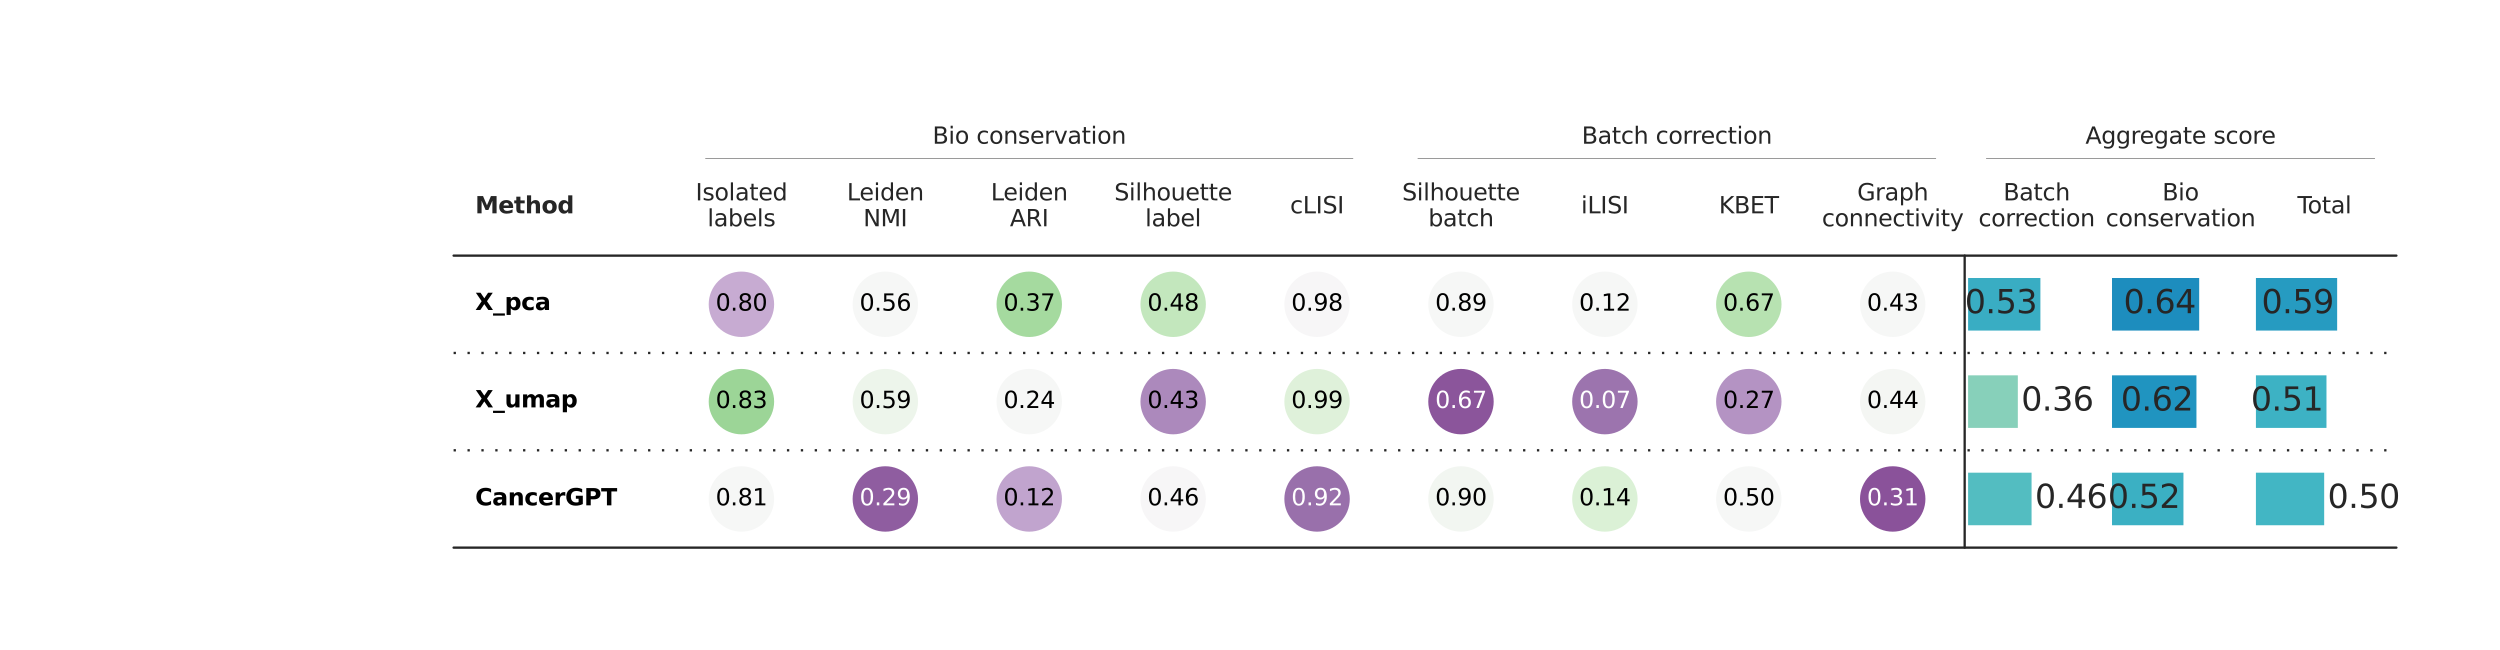 <?xml version="1.0" encoding="utf-8" standalone="no"?>
<!DOCTYPE svg PUBLIC "-//W3C//DTD SVG 1.1//EN"
  "http://www.w3.org/Graphics/SVG/1.1/DTD/svg11.dtd">
<svg xmlns:xlink="http://www.w3.org/1999/xlink" width="1080pt" height="280.8pt" viewBox="0 0 1080 280.8" xmlns="http://www.w3.org/2000/svg" version="1.1">
 <defs>
  <style type="text/css">*{stroke-linejoin: round; stroke-linecap: butt}</style>
 </defs>
 <g id="figure_1">
  <g id="patch_1">
   <path d="M 0 280.8 
L 1080 280.8 
L 1080 0 
L 0 0 
z
" style="fill: #ffffff"/>
  </g>
  <g id="axes_1">
   <g id="patch_2">
    <path d="M 195.954 110.425 
L 289.209 110.425 
L 289.209 152.476 
L 195.954 152.476 
z
" clip-path="url(#p999b19bd01)" style="fill: #ffffff"/>
   </g>
   <g id="patch_3">
    <path d="M 289.209 110.425 
L 351.379 110.425 
L 351.379 152.476 
L 289.209 152.476 
z
" clip-path="url(#p999b19bd01)" style="fill: #ffffff"/>
   </g>
   <g id="patch_4">
    <path d="M 351.379 110.425 
L 413.548 110.425 
L 413.548 152.476 
L 351.379 152.476 
z
" clip-path="url(#p999b19bd01)" style="fill: #ffffff"/>
   </g>
   <g id="patch_5">
    <path d="M 413.548 110.425 
L 475.718 110.425 
L 475.718 152.476 
L 413.548 152.476 
z
" clip-path="url(#p999b19bd01)" style="fill: #ffffff"/>
   </g>
   <g id="patch_6">
    <path d="M 475.718 110.425 
L 537.888 110.425 
L 537.888 152.476 
L 475.718 152.476 
z
" clip-path="url(#p999b19bd01)" style="fill: #ffffff"/>
   </g>
   <g id="patch_7">
    <path d="M 537.888 110.425 
L 600.058 110.425 
L 600.058 152.476 
L 537.888 152.476 
z
" clip-path="url(#p999b19bd01)" style="fill: #ffffff"/>
   </g>
   <g id="patch_8">
    <path d="M 600.058 110.425 
L 662.227 110.425 
L 662.227 152.476 
L 600.058 152.476 
z
" clip-path="url(#p999b19bd01)" style="fill: #ffffff"/>
   </g>
   <g id="patch_9">
    <path d="M 662.227 110.425 
L 724.397 110.425 
L 724.397 152.476 
L 662.227 152.476 
z
" clip-path="url(#p999b19bd01)" style="fill: #ffffff"/>
   </g>
   <g id="patch_10">
    <path d="M 724.397 110.425 
L 786.567 110.425 
L 786.567 152.476 
L 724.397 152.476 
z
" clip-path="url(#p999b19bd01)" style="fill: #ffffff"/>
   </g>
   <g id="patch_11">
    <path d="M 786.567 110.425 
L 848.737 110.425 
L 848.737 152.476 
L 786.567 152.476 
z
" clip-path="url(#p999b19bd01)" style="fill: #ffffff"/>
   </g>
   <g id="patch_12">
    <path d="M 848.737 110.425 
L 910.906 110.425 
L 910.906 152.476 
L 848.737 152.476 
z
" clip-path="url(#p999b19bd01)" style="fill: #ffffff"/>
   </g>
   <g id="patch_13">
    <path d="M 848.737 110.425 
L 910.906 110.425 
L 910.906 152.476 
L 848.737 152.476 
z
" clip-path="url(#p999b19bd01)" style="fill: #ffffff"/>
   </g>
   <g id="patch_14">
    <path d="M 910.906 110.425 
L 973.076 110.425 
L 973.076 152.476 
L 910.906 152.476 
z
" clip-path="url(#p999b19bd01)" style="fill: #ffffff"/>
   </g>
   <g id="patch_15">
    <path d="M 910.906 110.425 
L 973.076 110.425 
L 973.076 152.476 
L 910.906 152.476 
z
" clip-path="url(#p999b19bd01)" style="fill: #ffffff"/>
   </g>
   <g id="patch_16">
    <path d="M 973.076 110.425 
L 1035.246 110.425 
L 1035.246 152.476 
L 973.076 152.476 
z
" clip-path="url(#p999b19bd01)" style="fill: #ffffff"/>
   </g>
   <g id="patch_17">
    <path d="M 973.076 110.425 
L 1035.246 110.425 
L 1035.246 152.476 
L 973.076 152.476 
z
" clip-path="url(#p999b19bd01)" style="fill: #ffffff"/>
   </g>
   <g id="patch_18">
    <path d="M 195.954 152.476 
L 289.209 152.476 
L 289.209 194.527 
L 195.954 194.527 
z
" clip-path="url(#p999b19bd01)" style="fill: #ffffff"/>
   </g>
   <g id="patch_19">
    <path d="M 289.209 152.476 
L 351.379 152.476 
L 351.379 194.527 
L 289.209 194.527 
z
" clip-path="url(#p999b19bd01)" style="fill: #ffffff"/>
   </g>
   <g id="patch_20">
    <path d="M 351.379 152.476 
L 413.548 152.476 
L 413.548 194.527 
L 351.379 194.527 
z
" clip-path="url(#p999b19bd01)" style="fill: #ffffff"/>
   </g>
   <g id="patch_21">
    <path d="M 413.548 152.476 
L 475.718 152.476 
L 475.718 194.527 
L 413.548 194.527 
z
" clip-path="url(#p999b19bd01)" style="fill: #ffffff"/>
   </g>
   <g id="patch_22">
    <path d="M 475.718 152.476 
L 537.888 152.476 
L 537.888 194.527 
L 475.718 194.527 
z
" clip-path="url(#p999b19bd01)" style="fill: #ffffff"/>
   </g>
   <g id="patch_23">
    <path d="M 537.888 152.476 
L 600.058 152.476 
L 600.058 194.527 
L 537.888 194.527 
z
" clip-path="url(#p999b19bd01)" style="fill: #ffffff"/>
   </g>
   <g id="patch_24">
    <path d="M 600.058 152.476 
L 662.227 152.476 
L 662.227 194.527 
L 600.058 194.527 
z
" clip-path="url(#p999b19bd01)" style="fill: #ffffff"/>
   </g>
   <g id="patch_25">
    <path d="M 662.227 152.476 
L 724.397 152.476 
L 724.397 194.527 
L 662.227 194.527 
z
" clip-path="url(#p999b19bd01)" style="fill: #ffffff"/>
   </g>
   <g id="patch_26">
    <path d="M 724.397 152.476 
L 786.567 152.476 
L 786.567 194.527 
L 724.397 194.527 
z
" clip-path="url(#p999b19bd01)" style="fill: #ffffff"/>
   </g>
   <g id="patch_27">
    <path d="M 786.567 152.476 
L 848.737 152.476 
L 848.737 194.527 
L 786.567 194.527 
z
" clip-path="url(#p999b19bd01)" style="fill: #ffffff"/>
   </g>
   <g id="patch_28">
    <path d="M 848.737 152.476 
L 910.906 152.476 
L 910.906 194.527 
L 848.737 194.527 
z
" clip-path="url(#p999b19bd01)" style="fill: #ffffff"/>
   </g>
   <g id="patch_29">
    <path d="M 848.737 152.476 
L 910.906 152.476 
L 910.906 194.527 
L 848.737 194.527 
z
" clip-path="url(#p999b19bd01)" style="fill: #ffffff"/>
   </g>
   <g id="patch_30">
    <path d="M 910.906 152.476 
L 973.076 152.476 
L 973.076 194.527 
L 910.906 194.527 
z
" clip-path="url(#p999b19bd01)" style="fill: #ffffff"/>
   </g>
   <g id="patch_31">
    <path d="M 910.906 152.476 
L 973.076 152.476 
L 973.076 194.527 
L 910.906 194.527 
z
" clip-path="url(#p999b19bd01)" style="fill: #ffffff"/>
   </g>
   <g id="patch_32">
    <path d="M 973.076 152.476 
L 1035.246 152.476 
L 1035.246 194.527 
L 973.076 194.527 
z
" clip-path="url(#p999b19bd01)" style="fill: #ffffff"/>
   </g>
   <g id="patch_33">
    <path d="M 973.076 152.476 
L 1035.246 152.476 
L 1035.246 194.527 
L 973.076 194.527 
z
" clip-path="url(#p999b19bd01)" style="fill: #ffffff"/>
   </g>
   <g id="patch_34">
    <path d="M 195.954 194.527 
L 289.209 194.527 
L 289.209 236.577 
L 195.954 236.577 
z
" clip-path="url(#p999b19bd01)" style="fill: #ffffff"/>
   </g>
   <g id="patch_35">
    <path d="M 289.209 194.527 
L 351.379 194.527 
L 351.379 236.577 
L 289.209 236.577 
z
" clip-path="url(#p999b19bd01)" style="fill: #ffffff"/>
   </g>
   <g id="patch_36">
    <path d="M 351.379 194.527 
L 413.548 194.527 
L 413.548 236.577 
L 351.379 236.577 
z
" clip-path="url(#p999b19bd01)" style="fill: #ffffff"/>
   </g>
   <g id="patch_37">
    <path d="M 413.548 194.527 
L 475.718 194.527 
L 475.718 236.577 
L 413.548 236.577 
z
" clip-path="url(#p999b19bd01)" style="fill: #ffffff"/>
   </g>
   <g id="patch_38">
    <path d="M 475.718 194.527 
L 537.888 194.527 
L 537.888 236.577 
L 475.718 236.577 
z
" clip-path="url(#p999b19bd01)" style="fill: #ffffff"/>
   </g>
   <g id="patch_39">
    <path d="M 537.888 194.527 
L 600.058 194.527 
L 600.058 236.577 
L 537.888 236.577 
z
" clip-path="url(#p999b19bd01)" style="fill: #ffffff"/>
   </g>
   <g id="patch_40">
    <path d="M 600.058 194.527 
L 662.227 194.527 
L 662.227 236.577 
L 600.058 236.577 
z
" clip-path="url(#p999b19bd01)" style="fill: #ffffff"/>
   </g>
   <g id="patch_41">
    <path d="M 662.227 194.527 
L 724.397 194.527 
L 724.397 236.577 
L 662.227 236.577 
z
" clip-path="url(#p999b19bd01)" style="fill: #ffffff"/>
   </g>
   <g id="patch_42">
    <path d="M 724.397 194.527 
L 786.567 194.527 
L 786.567 236.577 
L 724.397 236.577 
z
" clip-path="url(#p999b19bd01)" style="fill: #ffffff"/>
   </g>
   <g id="patch_43">
    <path d="M 786.567 194.527 
L 848.737 194.527 
L 848.737 236.577 
L 786.567 236.577 
z
" clip-path="url(#p999b19bd01)" style="fill: #ffffff"/>
   </g>
   <g id="patch_44">
    <path d="M 848.737 194.527 
L 910.906 194.527 
L 910.906 236.577 
L 848.737 236.577 
z
" clip-path="url(#p999b19bd01)" style="fill: #ffffff"/>
   </g>
   <g id="patch_45">
    <path d="M 848.737 194.527 
L 910.906 194.527 
L 910.906 236.577 
L 848.737 236.577 
z
" clip-path="url(#p999b19bd01)" style="fill: #ffffff"/>
   </g>
   <g id="patch_46">
    <path d="M 910.906 194.527 
L 973.076 194.527 
L 973.076 236.577 
L 910.906 236.577 
z
" clip-path="url(#p999b19bd01)" style="fill: #ffffff"/>
   </g>
   <g id="patch_47">
    <path d="M 910.906 194.527 
L 973.076 194.527 
L 973.076 236.577 
L 910.906 236.577 
z
" clip-path="url(#p999b19bd01)" style="fill: #ffffff"/>
   </g>
   <g id="patch_48">
    <path d="M 973.076 194.527 
L 1035.246 194.527 
L 1035.246 236.577 
L 973.076 236.577 
z
" clip-path="url(#p999b19bd01)" style="fill: #ffffff"/>
   </g>
   <g id="patch_49">
    <path d="M 973.076 194.527 
L 1035.246 194.527 
L 1035.246 236.577 
L 973.076 236.577 
z
" clip-path="url(#p999b19bd01)" style="fill: #ffffff"/>
   </g>
   <g id="patch_50">
    <path d="M 195.954 68.374 
L 289.209 68.374 
L 289.209 110.425 
L 195.954 110.425 
z
" clip-path="url(#p999b19bd01)" style="fill: #ffffff"/>
   </g>
   <g id="patch_51">
    <path d="M 289.209 68.374 
L 351.379 68.374 
L 351.379 110.425 
L 289.209 110.425 
z
" clip-path="url(#p999b19bd01)" style="fill: #ffffff"/>
   </g>
   <g id="patch_52">
    <path d="M 351.379 68.374 
L 413.548 68.374 
L 413.548 110.425 
L 351.379 110.425 
z
" clip-path="url(#p999b19bd01)" style="fill: #ffffff"/>
   </g>
   <g id="patch_53">
    <path d="M 413.548 68.374 
L 475.718 68.374 
L 475.718 110.425 
L 413.548 110.425 
z
" clip-path="url(#p999b19bd01)" style="fill: #ffffff"/>
   </g>
   <g id="patch_54">
    <path d="M 475.718 68.374 
L 537.888 68.374 
L 537.888 110.425 
L 475.718 110.425 
z
" clip-path="url(#p999b19bd01)" style="fill: #ffffff"/>
   </g>
   <g id="patch_55">
    <path d="M 537.888 68.374 
L 600.058 68.374 
L 600.058 110.425 
L 537.888 110.425 
z
" clip-path="url(#p999b19bd01)" style="fill: #ffffff"/>
   </g>
   <g id="patch_56">
    <path d="M 600.058 68.374 
L 662.227 68.374 
L 662.227 110.425 
L 600.058 110.425 
z
" clip-path="url(#p999b19bd01)" style="fill: #ffffff"/>
   </g>
   <g id="patch_57">
    <path d="M 662.227 68.374 
L 724.397 68.374 
L 724.397 110.425 
L 662.227 110.425 
z
" clip-path="url(#p999b19bd01)" style="fill: #ffffff"/>
   </g>
   <g id="patch_58">
    <path d="M 724.397 68.374 
L 786.567 68.374 
L 786.567 110.425 
L 724.397 110.425 
z
" clip-path="url(#p999b19bd01)" style="fill: #ffffff"/>
   </g>
   <g id="patch_59">
    <path d="M 786.567 68.374 
L 848.737 68.374 
L 848.737 110.425 
L 786.567 110.425 
z
" clip-path="url(#p999b19bd01)" style="fill: #ffffff"/>
   </g>
   <g id="patch_60">
    <path d="M 848.737 68.374 
L 910.906 68.374 
L 910.906 110.425 
L 848.737 110.425 
z
" clip-path="url(#p999b19bd01)" style="fill: #ffffff"/>
   </g>
   <g id="patch_61">
    <path d="M 910.906 68.374 
L 973.076 68.374 
L 973.076 110.425 
L 910.906 110.425 
z
" clip-path="url(#p999b19bd01)" style="fill: #ffffff"/>
   </g>
   <g id="patch_62">
    <path d="M 973.076 68.374 
L 1035.246 68.374 
L 1035.246 110.425 
L 973.076 110.425 
z
" clip-path="url(#p999b19bd01)" style="fill: #ffffff"/>
   </g>
   <g id="patch_63">
    <path d="M 600.058 68.374 
L 848.737 68.374 
L 848.737 110.425 
L 600.058 110.425 
z
" clip-path="url(#p999b19bd01)" style="fill: #ffffff"/>
   </g>
   <g id="patch_64">
    <path d="M 289.209 68.374 
L 600.058 68.374 
L 600.058 110.425 
L 289.209 110.425 
z
" clip-path="url(#p999b19bd01)" style="fill: #ffffff"/>
   </g>
   <g id="patch_65">
    <path d="M 848.737 68.374 
L 1035.246 68.374 
L 1035.246 110.425 
L 848.737 110.425 
z
" clip-path="url(#p999b19bd01)" style="fill: #ffffff"/>
   </g>
   <g id="patch_66">
    <path d="M 848.737 110.425 
L 910.906 110.425 
L 910.906 152.476 
L 848.737 152.476 
z
" clip-path="url(#p999b19bd01)" style="fill: #ffffff"/>
   </g>
   <g id="patch_67">
    <path d="M 910.906 110.425 
L 973.076 110.425 
L 973.076 152.476 
L 910.906 152.476 
z
" clip-path="url(#p999b19bd01)" style="fill: #ffffff"/>
   </g>
   <g id="patch_68">
    <path d="M 973.076 110.425 
L 1035.246 110.425 
L 1035.246 152.476 
L 973.076 152.476 
z
" clip-path="url(#p999b19bd01)" style="fill: #ffffff"/>
   </g>
   <g id="patch_69">
    <path d="M 848.737 152.476 
L 910.906 152.476 
L 910.906 194.527 
L 848.737 194.527 
z
" clip-path="url(#p999b19bd01)" style="fill: #ffffff"/>
   </g>
   <g id="patch_70">
    <path d="M 910.906 152.476 
L 973.076 152.476 
L 973.076 194.527 
L 910.906 194.527 
z
" clip-path="url(#p999b19bd01)" style="fill: #ffffff"/>
   </g>
   <g id="patch_71">
    <path d="M 973.076 152.476 
L 1035.246 152.476 
L 1035.246 194.527 
L 973.076 194.527 
z
" clip-path="url(#p999b19bd01)" style="fill: #ffffff"/>
   </g>
   <g id="patch_72">
    <path d="M 848.737 194.527 
L 910.906 194.527 
L 910.906 236.577 
L 848.737 236.577 
z
" clip-path="url(#p999b19bd01)" style="fill: #ffffff"/>
   </g>
   <g id="patch_73">
    <path d="M 910.906 194.527 
L 973.076 194.527 
L 973.076 236.577 
L 910.906 236.577 
z
" clip-path="url(#p999b19bd01)" style="fill: #ffffff"/>
   </g>
   <g id="patch_74">
    <path d="M 973.076 194.527 
L 1035.246 194.527 
L 1035.246 236.577 
L 973.076 236.577 
z
" clip-path="url(#p999b19bd01)" style="fill: #ffffff"/>
   </g>
   <g id="line2d_1">
    <path d="M 612.492 68.374 
L 836.303 68.374 
" clip-path="url(#p999b19bd01)" style="fill: none; stroke: #262626; stroke-width: 0.2; stroke-linecap: round"/>
   </g>
   <g id="line2d_2">
    <path d="M 304.751 68.374 
L 584.515 68.374 
" clip-path="url(#p999b19bd01)" style="fill: none; stroke: #262626; stroke-width: 0.2; stroke-linecap: round"/>
   </g>
   <g id="line2d_3">
    <path d="M 858.062 68.374 
L 1025.92 68.374 
" clip-path="url(#p999b19bd01)" style="fill: none; stroke: #262626; stroke-width: 0.2; stroke-linecap: round"/>
   </g>
   <g id="line2d_4">
    <path d="M 195.954 110.425 
L 1035.246 110.425 
" clip-path="url(#p999b19bd01)" style="fill: none; stroke: #262626; stroke-linecap: round"/>
   </g>
   <g id="line2d_5">
    <path d="M 195.954 236.577 
L 1035.246 236.577 
" clip-path="url(#p999b19bd01)" style="fill: none; stroke: #262626; stroke-linecap: round"/>
   </g>
   <g id="line2d_6">
    <path d="M 195.954 152.476 
L 1035.246 152.476 
" clip-path="url(#p999b19bd01)" style="fill: none; stroke-dasharray: 1,5; stroke-dashoffset: 0; stroke: #262626"/>
   </g>
   <g id="line2d_7">
    <path d="M 195.954 194.527 
L 1035.246 194.527 
" clip-path="url(#p999b19bd01)" style="fill: none; stroke-dasharray: 1,5; stroke-dashoffset: 0; stroke: #262626"/>
   </g>
   <g id="line2d_8">
    <path d="M 848.737 110.425 
L 848.737 236.577 
" clip-path="url(#p999b19bd01)" style="fill: none; stroke: #262626; stroke-linecap: round"/>
   </g>
   <g id="text_1">
    <!-- X_pca -->
    <g transform="translate(205.28 133.932) scale(0.1 -0.1)">
     <defs>
      <path id="DejaVuSans-Bold-58" d="M 3188 2381 
L 4806 0 
L 3553 0 
L 2463 1594 
L 1381 0 
L 122 0 
L 1741 2381 
L 184 4666 
L 1441 4666 
L 2463 3163 
L 3481 4666 
L 4744 4666 
L 3188 2381 
z
" transform="scale(0.016)"/>
      <path id="DejaVuSans-Bold-5f" d="M 3200 -916 
L 3200 -1509 
L 0 -1509 
L 0 -916 
L 3200 -916 
z
" transform="scale(0.016)"/>
      <path id="DejaVuSans-Bold-70" d="M 1656 506 
L 1656 -1331 
L 538 -1331 
L 538 3500 
L 1656 3500 
L 1656 2988 
Q 1888 3294 2169 3439 
Q 2450 3584 2816 3584 
Q 3463 3584 3878 3070 
Q 4294 2556 4294 1747 
Q 4294 938 3878 423 
Q 3463 -91 2816 -91 
Q 2450 -91 2169 54 
Q 1888 200 1656 506 
z
M 2400 2772 
Q 2041 2772 1848 2508 
Q 1656 2244 1656 1747 
Q 1656 1250 1848 986 
Q 2041 722 2400 722 
Q 2759 722 2948 984 
Q 3138 1247 3138 1747 
Q 3138 2247 2948 2509 
Q 2759 2772 2400 2772 
z
" transform="scale(0.016)"/>
      <path id="DejaVuSans-Bold-63" d="M 3366 3391 
L 3366 2478 
Q 3138 2634 2908 2709 
Q 2678 2784 2431 2784 
Q 1963 2784 1702 2511 
Q 1441 2238 1441 1747 
Q 1441 1256 1702 982 
Q 1963 709 2431 709 
Q 2694 709 2930 787 
Q 3166 866 3366 1019 
L 3366 103 
Q 3103 6 2833 -42 
Q 2563 -91 2291 -91 
Q 1344 -91 809 395 
Q 275 881 275 1747 
Q 275 2613 809 3098 
Q 1344 3584 2291 3584 
Q 2566 3584 2833 3536 
Q 3100 3488 3366 3391 
z
" transform="scale(0.016)"/>
      <path id="DejaVuSans-Bold-61" d="M 2106 1575 
Q 1756 1575 1579 1456 
Q 1403 1338 1403 1106 
Q 1403 894 1545 773 
Q 1688 653 1941 653 
Q 2256 653 2472 879 
Q 2688 1106 2688 1447 
L 2688 1575 
L 2106 1575 
z
M 3816 1997 
L 3816 0 
L 2688 0 
L 2688 519 
Q 2463 200 2181 54 
Q 1900 -91 1497 -91 
Q 953 -91 614 226 
Q 275 544 275 1050 
Q 275 1666 698 1953 
Q 1122 2241 2028 2241 
L 2688 2241 
L 2688 2328 
Q 2688 2594 2478 2717 
Q 2269 2841 1825 2841 
Q 1466 2841 1156 2769 
Q 847 2697 581 2553 
L 581 3406 
Q 941 3494 1303 3539 
Q 1666 3584 2028 3584 
Q 2975 3584 3395 3211 
Q 3816 2838 3816 1997 
z
" transform="scale(0.016)"/>
     </defs>
     <use xlink:href="#DejaVuSans-Bold-58"/>
     <use xlink:href="#DejaVuSans-Bold-5f" x="77.1"/>
     <use xlink:href="#DejaVuSans-Bold-70" x="127.1"/>
     <use xlink:href="#DejaVuSans-Bold-63" x="198.682"/>
     <use xlink:href="#DejaVuSans-Bold-61" x="257.959"/>
    </g>
   </g>
   <g id="text_2">
    <g id="patch_75">
     <path d="M 320.294 145.083 
C 323.909 145.083 327.377 143.647 329.934 141.09 
C 332.49 138.534 333.927 135.066 333.927 131.45 
C 333.927 127.835 332.49 124.367 329.934 121.811 
C 327.377 119.254 323.909 117.818 320.294 117.818 
C 316.678 117.818 313.21 119.254 310.654 121.811 
C 308.097 124.367 306.661 127.835 306.661 131.45 
C 306.661 135.066 308.097 138.534 310.654 141.09 
C 313.21 143.647 316.678 145.083 320.294 145.083 
z
" style="fill: #c7abd2; stroke: #c7abd2; stroke-linejoin: miter"/>
    </g>
    <!-- 0.80 -->
    <g transform="translate(309.161 134.21) scale(0.1 -0.1)">
     <defs>
      <path id="DejaVuSans-30" d="M 2034 4250 
Q 1547 4250 1301 3770 
Q 1056 3291 1056 2328 
Q 1056 1369 1301 889 
Q 1547 409 2034 409 
Q 2525 409 2770 889 
Q 3016 1369 3016 2328 
Q 3016 3291 2770 3770 
Q 2525 4250 2034 4250 
z
M 2034 4750 
Q 2819 4750 3233 4129 
Q 3647 3509 3647 2328 
Q 3647 1150 3233 529 
Q 2819 -91 2034 -91 
Q 1250 -91 836 529 
Q 422 1150 422 2328 
Q 422 3509 836 4129 
Q 1250 4750 2034 4750 
z
" transform="scale(0.016)"/>
      <path id="DejaVuSans-2e" d="M 684 794 
L 1344 794 
L 1344 0 
L 684 0 
L 684 794 
z
" transform="scale(0.016)"/>
      <path id="DejaVuSans-38" d="M 2034 2216 
Q 1584 2216 1326 1975 
Q 1069 1734 1069 1313 
Q 1069 891 1326 650 
Q 1584 409 2034 409 
Q 2484 409 2743 651 
Q 3003 894 3003 1313 
Q 3003 1734 2745 1975 
Q 2488 2216 2034 2216 
z
M 1403 2484 
Q 997 2584 770 2862 
Q 544 3141 544 3541 
Q 544 4100 942 4425 
Q 1341 4750 2034 4750 
Q 2731 4750 3128 4425 
Q 3525 4100 3525 3541 
Q 3525 3141 3298 2862 
Q 3072 2584 2669 2484 
Q 3125 2378 3379 2068 
Q 3634 1759 3634 1313 
Q 3634 634 3220 271 
Q 2806 -91 2034 -91 
Q 1263 -91 848 271 
Q 434 634 434 1313 
Q 434 1759 690 2068 
Q 947 2378 1403 2484 
z
M 1172 3481 
Q 1172 3119 1398 2916 
Q 1625 2713 2034 2713 
Q 2441 2713 2670 2916 
Q 2900 3119 2900 3481 
Q 2900 3844 2670 4047 
Q 2441 4250 2034 4250 
Q 1625 4250 1398 4047 
Q 1172 3844 1172 3481 
z
" transform="scale(0.016)"/>
     </defs>
     <use xlink:href="#DejaVuSans-30"/>
     <use xlink:href="#DejaVuSans-2e" x="63.623"/>
     <use xlink:href="#DejaVuSans-38" x="95.41"/>
     <use xlink:href="#DejaVuSans-30" x="159.033"/>
    </g>
   </g>
   <g id="text_3">
    <g id="patch_76">
     <path d="M 382.463 145.083 
C 386.079 145.083 389.547 143.647 392.103 141.09 
C 394.66 138.534 396.096 135.066 396.096 131.45 
C 396.096 127.835 394.66 124.367 392.103 121.811 
C 389.547 119.254 386.079 117.818 382.463 117.818 
C 378.848 117.818 375.38 119.254 372.824 121.811 
C 370.267 124.367 368.831 127.835 368.831 131.45 
C 368.831 135.066 370.267 138.534 372.824 141.09 
C 375.38 143.647 378.848 145.083 382.463 145.083 
z
" style="fill: #f6f7f6; stroke: #f6f7f6; stroke-linejoin: miter"/>
    </g>
    <!-- 0.56 -->
    <g transform="translate(371.331 134.21) scale(0.1 -0.1)">
     <defs>
      <path id="DejaVuSans-35" d="M 691 4666 
L 3169 4666 
L 3169 4134 
L 1269 4134 
L 1269 2991 
Q 1406 3038 1543 3061 
Q 1681 3084 1819 3084 
Q 2600 3084 3056 2656 
Q 3513 2228 3513 1497 
Q 3513 744 3044 326 
Q 2575 -91 1722 -91 
Q 1428 -91 1123 -41 
Q 819 9 494 109 
L 494 744 
Q 775 591 1075 516 
Q 1375 441 1709 441 
Q 2250 441 2565 725 
Q 2881 1009 2881 1497 
Q 2881 1984 2565 2268 
Q 2250 2553 1709 2553 
Q 1456 2553 1204 2497 
Q 953 2441 691 2322 
L 691 4666 
z
" transform="scale(0.016)"/>
      <path id="DejaVuSans-36" d="M 2113 2584 
Q 1688 2584 1439 2293 
Q 1191 2003 1191 1497 
Q 1191 994 1439 701 
Q 1688 409 2113 409 
Q 2538 409 2786 701 
Q 3034 994 3034 1497 
Q 3034 2003 2786 2293 
Q 2538 2584 2113 2584 
z
M 3366 4563 
L 3366 3988 
Q 3128 4100 2886 4159 
Q 2644 4219 2406 4219 
Q 1781 4219 1451 3797 
Q 1122 3375 1075 2522 
Q 1259 2794 1537 2939 
Q 1816 3084 2150 3084 
Q 2853 3084 3261 2657 
Q 3669 2231 3669 1497 
Q 3669 778 3244 343 
Q 2819 -91 2113 -91 
Q 1303 -91 875 529 
Q 447 1150 447 2328 
Q 447 3434 972 4092 
Q 1497 4750 2381 4750 
Q 2619 4750 2861 4703 
Q 3103 4656 3366 4563 
z
" transform="scale(0.016)"/>
     </defs>
     <use xlink:href="#DejaVuSans-30"/>
     <use xlink:href="#DejaVuSans-2e" x="63.623"/>
     <use xlink:href="#DejaVuSans-35" x="95.41"/>
     <use xlink:href="#DejaVuSans-36" x="159.033"/>
    </g>
   </g>
   <g id="text_4">
    <g id="patch_77">
     <path d="M 444.633 145.083 
C 448.249 145.083 451.717 143.647 454.273 141.09 
C 456.83 138.534 458.266 135.066 458.266 131.45 
C 458.266 127.835 456.83 124.367 454.273 121.811 
C 451.717 119.254 448.249 117.818 444.633 117.818 
C 441.018 117.818 437.55 119.254 434.993 121.811 
C 432.437 124.367 431 127.835 431 131.45 
C 431 135.066 432.437 138.534 434.993 141.09 
C 437.55 143.647 441.018 145.083 444.633 145.083 
z
" style="fill: #a5da9f; stroke: #a5da9f; stroke-linejoin: miter"/>
    </g>
    <!-- 0.37 -->
    <g transform="translate(433.5 134.21) scale(0.1 -0.1)">
     <defs>
      <path id="DejaVuSans-33" d="M 2597 2516 
Q 3050 2419 3304 2112 
Q 3559 1806 3559 1356 
Q 3559 666 3084 287 
Q 2609 -91 1734 -91 
Q 1441 -91 1130 -33 
Q 819 25 488 141 
L 488 750 
Q 750 597 1062 519 
Q 1375 441 1716 441 
Q 2309 441 2620 675 
Q 2931 909 2931 1356 
Q 2931 1769 2642 2001 
Q 2353 2234 1838 2234 
L 1294 2234 
L 1294 2753 
L 1863 2753 
Q 2328 2753 2575 2939 
Q 2822 3125 2822 3475 
Q 2822 3834 2567 4026 
Q 2313 4219 1838 4219 
Q 1578 4219 1281 4162 
Q 984 4106 628 3988 
L 628 4550 
Q 988 4650 1302 4700 
Q 1616 4750 1894 4750 
Q 2613 4750 3031 4423 
Q 3450 4097 3450 3541 
Q 3450 3153 3228 2886 
Q 3006 2619 2597 2516 
z
" transform="scale(0.016)"/>
      <path id="DejaVuSans-37" d="M 525 4666 
L 3525 4666 
L 3525 4397 
L 1831 0 
L 1172 0 
L 2766 4134 
L 525 4134 
L 525 4666 
z
" transform="scale(0.016)"/>
     </defs>
     <use xlink:href="#DejaVuSans-30"/>
     <use xlink:href="#DejaVuSans-2e" x="63.623"/>
     <use xlink:href="#DejaVuSans-33" x="95.41"/>
     <use xlink:href="#DejaVuSans-37" x="159.033"/>
    </g>
   </g>
   <g id="text_5">
    <g id="patch_78">
     <path d="M 506.803 145.083 
C 510.418 145.083 513.886 143.647 516.443 141.09 
C 518.999 138.534 520.436 135.066 520.436 131.45 
C 520.436 127.835 518.999 124.367 516.443 121.811 
C 513.886 119.254 510.418 117.818 506.803 117.818 
C 503.187 117.818 499.72 119.254 497.163 121.811 
C 494.607 124.367 493.17 127.835 493.17 131.45 
C 493.17 135.066 494.607 138.534 497.163 141.09 
C 499.72 143.647 503.187 145.083 506.803 145.083 
z
" style="fill: #c3e7bd; stroke: #c3e7bd; stroke-linejoin: miter"/>
    </g>
    <!-- 0.48 -->
    <g transform="translate(495.67 134.21) scale(0.1 -0.1)">
     <defs>
      <path id="DejaVuSans-34" d="M 2419 4116 
L 825 1625 
L 2419 1625 
L 2419 4116 
z
M 2253 4666 
L 3047 4666 
L 3047 1625 
L 3713 1625 
L 3713 1100 
L 3047 1100 
L 3047 0 
L 2419 0 
L 2419 1100 
L 313 1100 
L 313 1709 
L 2253 4666 
z
" transform="scale(0.016)"/>
     </defs>
     <use xlink:href="#DejaVuSans-30"/>
     <use xlink:href="#DejaVuSans-2e" x="63.623"/>
     <use xlink:href="#DejaVuSans-34" x="95.41"/>
     <use xlink:href="#DejaVuSans-38" x="159.033"/>
    </g>
   </g>
   <g id="text_6">
    <g id="patch_79">
     <path d="M 568.973 145.083 
C 572.588 145.083 576.056 143.647 578.613 141.09 
C 581.169 138.534 582.606 135.066 582.606 131.45 
C 582.606 127.835 581.169 124.367 578.613 121.811 
C 576.056 119.254 572.588 117.818 568.973 117.818 
C 565.357 117.818 561.889 119.254 559.333 121.811 
C 556.776 124.367 555.34 127.835 555.34 131.45 
C 555.34 135.066 556.776 138.534 559.333 141.09 
C 561.889 143.647 565.357 145.083 568.973 145.083 
z
" style="fill: #f7f6f7; stroke: #f7f6f7; stroke-linejoin: miter"/>
    </g>
    <!-- 0.98 -->
    <g transform="translate(557.84 134.21) scale(0.1 -0.1)">
     <defs>
      <path id="DejaVuSans-39" d="M 703 97 
L 703 672 
Q 941 559 1184 500 
Q 1428 441 1663 441 
Q 2288 441 2617 861 
Q 2947 1281 2994 2138 
Q 2813 1869 2534 1725 
Q 2256 1581 1919 1581 
Q 1219 1581 811 2004 
Q 403 2428 403 3163 
Q 403 3881 828 4315 
Q 1253 4750 1959 4750 
Q 2769 4750 3195 4129 
Q 3622 3509 3622 2328 
Q 3622 1225 3098 567 
Q 2575 -91 1691 -91 
Q 1453 -91 1209 -44 
Q 966 3 703 97 
z
M 1959 2075 
Q 2384 2075 2632 2365 
Q 2881 2656 2881 3163 
Q 2881 3666 2632 3958 
Q 2384 4250 1959 4250 
Q 1534 4250 1286 3958 
Q 1038 3666 1038 3163 
Q 1038 2656 1286 2365 
Q 1534 2075 1959 2075 
z
" transform="scale(0.016)"/>
     </defs>
     <use xlink:href="#DejaVuSans-30"/>
     <use xlink:href="#DejaVuSans-2e" x="63.623"/>
     <use xlink:href="#DejaVuSans-39" x="95.41"/>
     <use xlink:href="#DejaVuSans-38" x="159.033"/>
    </g>
   </g>
   <g id="text_7">
    <g id="patch_80">
     <path d="M 631.142 145.083 
C 634.758 145.083 638.226 143.647 640.782 141.09 
C 643.339 138.534 644.775 135.066 644.775 131.45 
C 644.775 127.835 643.339 124.367 640.782 121.811 
C 638.226 119.254 634.758 117.818 631.142 117.818 
C 627.527 117.818 624.059 119.254 621.503 121.811 
C 618.946 124.367 617.51 127.835 617.51 131.45 
C 617.51 135.066 618.946 138.534 621.503 141.09 
C 624.059 143.647 627.527 145.083 631.142 145.083 
z
" style="fill: #f6f7f6; stroke: #f6f7f6; stroke-linejoin: miter"/>
    </g>
    <!-- 0.89 -->
    <g transform="translate(620.01 134.21) scale(0.1 -0.1)">
     <use xlink:href="#DejaVuSans-30"/>
     <use xlink:href="#DejaVuSans-2e" x="63.623"/>
     <use xlink:href="#DejaVuSans-38" x="95.41"/>
     <use xlink:href="#DejaVuSans-39" x="159.033"/>
    </g>
   </g>
   <g id="text_8">
    <g id="patch_81">
     <path d="M 693.312 145.083 
C 696.928 145.083 700.396 143.647 702.952 141.09 
C 705.509 138.534 706.945 135.066 706.945 131.45 
C 706.945 127.835 705.509 124.367 702.952 121.811 
C 700.396 119.254 696.928 117.818 693.312 117.818 
C 689.697 117.818 686.229 119.254 683.672 121.811 
C 681.116 124.367 679.679 127.835 679.679 131.45 
C 679.679 135.066 681.116 138.534 683.672 141.09 
C 686.229 143.647 689.697 145.083 693.312 145.083 
z
" style="fill: #f6f7f6; stroke: #f6f7f6; stroke-linejoin: miter"/>
    </g>
    <!-- 0.12 -->
    <g transform="translate(682.179 134.21) scale(0.1 -0.1)">
     <defs>
      <path id="DejaVuSans-31" d="M 794 531 
L 1825 531 
L 1825 4091 
L 703 3866 
L 703 4441 
L 1819 4666 
L 2450 4666 
L 2450 531 
L 3481 531 
L 3481 0 
L 794 0 
L 794 531 
z
" transform="scale(0.016)"/>
      <path id="DejaVuSans-32" d="M 1228 531 
L 3431 531 
L 3431 0 
L 469 0 
L 469 531 
Q 828 903 1448 1529 
Q 2069 2156 2228 2338 
Q 2531 2678 2651 2914 
Q 2772 3150 2772 3378 
Q 2772 3750 2511 3984 
Q 2250 4219 1831 4219 
Q 1534 4219 1204 4116 
Q 875 4013 500 3803 
L 500 4441 
Q 881 4594 1212 4672 
Q 1544 4750 1819 4750 
Q 2544 4750 2975 4387 
Q 3406 4025 3406 3419 
Q 3406 3131 3298 2873 
Q 3191 2616 2906 2266 
Q 2828 2175 2409 1742 
Q 1991 1309 1228 531 
z
" transform="scale(0.016)"/>
     </defs>
     <use xlink:href="#DejaVuSans-30"/>
     <use xlink:href="#DejaVuSans-2e" x="63.623"/>
     <use xlink:href="#DejaVuSans-31" x="95.41"/>
     <use xlink:href="#DejaVuSans-32" x="159.033"/>
    </g>
   </g>
   <g id="text_9">
    <g id="patch_82">
     <path d="M 755.482 145.083 
C 759.097 145.083 762.565 143.647 765.122 141.09 
C 767.678 138.534 769.115 135.066 769.115 131.45 
C 769.115 127.835 767.678 124.367 765.122 121.811 
C 762.565 119.254 759.097 117.818 755.482 117.818 
C 751.866 117.818 748.399 119.254 745.842 121.811 
C 743.286 124.367 741.849 127.835 741.849 131.45 
C 741.849 135.066 743.286 138.534 745.842 141.09 
C 748.399 143.647 751.866 145.083 755.482 145.083 
z
" style="fill: #b7e2b1; stroke: #b7e2b1; stroke-linejoin: miter"/>
    </g>
    <!-- 0.67 -->
    <g transform="translate(744.349 134.21) scale(0.1 -0.1)">
     <use xlink:href="#DejaVuSans-30"/>
     <use xlink:href="#DejaVuSans-2e" x="63.623"/>
     <use xlink:href="#DejaVuSans-36" x="95.41"/>
     <use xlink:href="#DejaVuSans-37" x="159.033"/>
    </g>
   </g>
   <g id="text_10">
    <g id="patch_83">
     <path d="M 817.652 145.083 
C 821.267 145.083 824.735 143.647 827.292 141.09 
C 829.848 138.534 831.284 135.066 831.284 131.45 
C 831.284 127.835 829.848 124.367 827.292 121.811 
C 824.735 119.254 821.267 117.818 817.652 117.818 
C 814.036 117.818 810.568 119.254 808.012 121.811 
C 805.455 124.367 804.019 127.835 804.019 131.45 
C 804.019 135.066 805.455 138.534 808.012 141.09 
C 810.568 143.647 814.036 145.083 817.652 145.083 
z
" style="fill: #f6f7f6; stroke: #f6f7f6; stroke-linejoin: miter"/>
    </g>
    <!-- 0.43 -->
    <g transform="translate(806.519 134.21) scale(0.1 -0.1)">
     <use xlink:href="#DejaVuSans-30"/>
     <use xlink:href="#DejaVuSans-2e" x="63.623"/>
     <use xlink:href="#DejaVuSans-34" x="95.41"/>
     <use xlink:href="#DejaVuSans-33" x="159.033"/>
    </g>
   </g>
   <g id="text_11">
    <!-- X_umap -->
    <g transform="translate(205.28 175.982) scale(0.1 -0.1)">
     <defs>
      <path id="DejaVuSans-Bold-75" d="M 500 1363 
L 500 3500 
L 1625 3500 
L 1625 3150 
Q 1625 2866 1622 2436 
Q 1619 2006 1619 1863 
Q 1619 1441 1641 1255 
Q 1663 1069 1716 984 
Q 1784 875 1895 815 
Q 2006 756 2150 756 
Q 2500 756 2700 1025 
Q 2900 1294 2900 1772 
L 2900 3500 
L 4019 3500 
L 4019 0 
L 2900 0 
L 2900 506 
Q 2647 200 2364 54 
Q 2081 -91 1741 -91 
Q 1134 -91 817 281 
Q 500 653 500 1363 
z
" transform="scale(0.016)"/>
      <path id="DejaVuSans-Bold-6d" d="M 3781 2919 
Q 3994 3244 4286 3414 
Q 4578 3584 4928 3584 
Q 5531 3584 5847 3212 
Q 6163 2841 6163 2131 
L 6163 0 
L 5038 0 
L 5038 1825 
Q 5041 1866 5042 1909 
Q 5044 1953 5044 2034 
Q 5044 2406 4934 2573 
Q 4825 2741 4581 2741 
Q 4263 2741 4089 2478 
Q 3916 2216 3909 1719 
L 3909 0 
L 2784 0 
L 2784 1825 
Q 2784 2406 2684 2573 
Q 2584 2741 2328 2741 
Q 2006 2741 1831 2477 
Q 1656 2213 1656 1722 
L 1656 0 
L 531 0 
L 531 3500 
L 1656 3500 
L 1656 2988 
Q 1863 3284 2130 3434 
Q 2397 3584 2719 3584 
Q 3081 3584 3359 3409 
Q 3638 3234 3781 2919 
z
" transform="scale(0.016)"/>
     </defs>
     <use xlink:href="#DejaVuSans-Bold-58"/>
     <use xlink:href="#DejaVuSans-Bold-5f" x="77.1"/>
     <use xlink:href="#DejaVuSans-Bold-75" x="127.1"/>
     <use xlink:href="#DejaVuSans-Bold-6d" x="198.291"/>
     <use xlink:href="#DejaVuSans-Bold-61" x="302.49"/>
     <use xlink:href="#DejaVuSans-Bold-70" x="369.971"/>
    </g>
   </g>
   <g id="text_12">
    <g id="patch_84">
     <path d="M 320.294 187.134 
C 323.909 187.134 327.377 185.698 329.934 183.141 
C 332.49 180.585 333.927 177.117 333.927 173.501 
C 333.927 169.886 332.49 166.418 329.934 163.861 
C 327.377 161.305 323.909 159.868 320.294 159.868 
C 316.678 159.868 313.21 161.305 310.654 163.861 
C 308.097 166.418 306.661 169.886 306.661 173.501 
C 306.661 177.117 308.097 180.585 310.654 183.141 
C 313.21 185.698 316.678 187.134 320.294 187.134 
z
" style="fill: #9cd597; stroke: #9cd597; stroke-linejoin: miter"/>
    </g>
    <!-- 0.83 -->
    <g transform="translate(309.161 176.261) scale(0.1 -0.1)">
     <use xlink:href="#DejaVuSans-30"/>
     <use xlink:href="#DejaVuSans-2e" x="63.623"/>
     <use xlink:href="#DejaVuSans-38" x="95.41"/>
     <use xlink:href="#DejaVuSans-33" x="159.033"/>
    </g>
   </g>
   <g id="text_13">
    <g id="patch_85">
     <path d="M 382.463 187.134 
C 386.079 187.134 389.547 185.698 392.103 183.141 
C 394.66 180.585 396.096 177.117 396.096 173.501 
C 396.096 169.886 394.66 166.418 392.103 163.861 
C 389.547 161.305 386.079 159.868 382.463 159.868 
C 378.848 159.868 375.38 161.305 372.824 163.861 
C 370.267 166.418 368.831 169.886 368.831 173.501 
C 368.831 177.117 370.267 180.585 372.824 183.141 
C 375.38 185.698 378.848 187.134 382.463 187.134 
z
" style="fill: #edf5eb; stroke: #edf5eb; stroke-linejoin: miter"/>
    </g>
    <!-- 0.59 -->
    <g transform="translate(371.331 176.261) scale(0.1 -0.1)">
     <use xlink:href="#DejaVuSans-30"/>
     <use xlink:href="#DejaVuSans-2e" x="63.623"/>
     <use xlink:href="#DejaVuSans-35" x="95.41"/>
     <use xlink:href="#DejaVuSans-39" x="159.033"/>
    </g>
   </g>
   <g id="text_14">
    <g id="patch_86">
     <path d="M 444.633 187.134 
C 448.249 187.134 451.717 185.698 454.273 183.141 
C 456.83 180.585 458.266 177.117 458.266 173.501 
C 458.266 169.886 456.83 166.418 454.273 163.861 
C 451.717 161.305 448.249 159.868 444.633 159.868 
C 441.018 159.868 437.55 161.305 434.993 163.861 
C 432.437 166.418 431 169.886 431 173.501 
C 431 177.117 432.437 180.585 434.993 183.141 
C 437.55 185.698 441.018 187.134 444.633 187.134 
z
" style="fill: #f6f7f6; stroke: #f6f7f6; stroke-linejoin: miter"/>
    </g>
    <!-- 0.24 -->
    <g transform="translate(433.5 176.261) scale(0.1 -0.1)">
     <use xlink:href="#DejaVuSans-30"/>
     <use xlink:href="#DejaVuSans-2e" x="63.623"/>
     <use xlink:href="#DejaVuSans-32" x="95.41"/>
     <use xlink:href="#DejaVuSans-34" x="159.033"/>
    </g>
   </g>
   <g id="text_15">
    <g id="patch_87">
     <path d="M 506.803 187.134 
C 510.418 187.134 513.886 185.698 516.443 183.141 
C 518.999 180.585 520.436 177.117 520.436 173.501 
C 520.436 169.886 518.999 166.418 516.443 163.861 
C 513.886 161.305 510.418 159.868 506.803 159.868 
C 503.187 159.868 499.72 161.305 497.163 163.861 
C 494.607 166.418 493.17 169.886 493.17 173.501 
C 493.17 177.117 494.607 180.585 497.163 183.141 
C 499.72 185.698 503.187 187.134 506.803 187.134 
z
" style="fill: #ac89bc; stroke: #ac89bc; stroke-linejoin: miter"/>
    </g>
    <!-- 0.43 -->
    <g transform="translate(495.67 176.261) scale(0.1 -0.1)">
     <use xlink:href="#DejaVuSans-30"/>
     <use xlink:href="#DejaVuSans-2e" x="63.623"/>
     <use xlink:href="#DejaVuSans-34" x="95.41"/>
     <use xlink:href="#DejaVuSans-33" x="159.033"/>
    </g>
   </g>
   <g id="text_16">
    <g id="patch_88">
     <path d="M 568.973 187.134 
C 572.588 187.134 576.056 185.698 578.613 183.141 
C 581.169 180.585 582.606 177.117 582.606 173.501 
C 582.606 169.886 581.169 166.418 578.613 163.861 
C 576.056 161.305 572.588 159.868 568.973 159.868 
C 565.357 159.868 561.889 161.305 559.333 163.861 
C 556.776 166.418 555.34 169.886 555.34 173.501 
C 555.34 177.117 556.776 180.585 559.333 183.141 
C 561.889 185.698 565.357 187.134 568.973 187.134 
z
" style="fill: #dff1da; stroke: #dff1da; stroke-linejoin: miter"/>
    </g>
    <!-- 0.99 -->
    <g transform="translate(557.84 176.261) scale(0.1 -0.1)">
     <use xlink:href="#DejaVuSans-30"/>
     <use xlink:href="#DejaVuSans-2e" x="63.623"/>
     <use xlink:href="#DejaVuSans-39" x="95.41"/>
     <use xlink:href="#DejaVuSans-39" x="159.033"/>
    </g>
   </g>
   <g id="text_17">
    <g id="patch_89">
     <path d="M 631.142 187.134 
C 634.758 187.134 638.226 185.698 640.782 183.141 
C 643.339 180.585 644.775 177.117 644.775 173.501 
C 644.775 169.886 643.339 166.418 640.782 163.861 
C 638.226 161.305 634.758 159.868 631.142 159.868 
C 627.527 159.868 624.059 161.305 621.503 163.861 
C 618.946 166.418 617.51 169.886 617.51 173.501 
C 617.51 177.117 618.946 180.585 621.503 183.141 
C 624.059 185.698 627.527 187.134 631.142 187.134 
z
" style="fill: #8b559b; stroke: #8b559b; stroke-linejoin: miter"/>
    </g>
    <!-- 0.67 -->
    <g style="fill: #ffffff" transform="translate(620.01 176.261) scale(0.1 -0.1)">
     <use xlink:href="#DejaVuSans-30"/>
     <use xlink:href="#DejaVuSans-2e" x="63.623"/>
     <use xlink:href="#DejaVuSans-36" x="95.41"/>
     <use xlink:href="#DejaVuSans-37" x="159.033"/>
    </g>
   </g>
   <g id="text_18">
    <g id="patch_90">
     <path d="M 693.312 187.134 
C 696.928 187.134 700.396 185.698 702.952 183.141 
C 705.509 180.585 706.945 177.117 706.945 173.501 
C 706.945 169.886 705.509 166.418 702.952 163.861 
C 700.396 161.305 696.928 159.868 693.312 159.868 
C 689.697 159.868 686.229 161.305 683.672 163.861 
C 681.116 166.418 679.679 169.886 679.679 173.501 
C 679.679 177.117 681.116 180.585 683.672 183.141 
C 686.229 185.698 689.697 187.134 693.312 187.134 
z
" style="fill: #9c74ae; stroke: #9c74ae; stroke-linejoin: miter"/>
    </g>
    <!-- 0.07 -->
    <g style="fill: #ffffff" transform="translate(682.179 176.261) scale(0.1 -0.1)">
     <use xlink:href="#DejaVuSans-30"/>
     <use xlink:href="#DejaVuSans-2e" x="63.623"/>
     <use xlink:href="#DejaVuSans-30" x="95.41"/>
     <use xlink:href="#DejaVuSans-37" x="159.033"/>
    </g>
   </g>
   <g id="text_19">
    <g id="patch_91">
     <path d="M 755.482 187.134 
C 759.097 187.134 762.565 185.698 765.122 183.141 
C 767.678 180.585 769.115 177.117 769.115 173.501 
C 769.115 169.886 767.678 166.418 765.122 163.861 
C 762.565 161.305 759.097 159.868 755.482 159.868 
C 751.866 159.868 748.399 161.305 745.842 163.861 
C 743.286 166.418 741.849 169.886 741.849 173.501 
C 741.849 177.117 743.286 180.585 745.842 183.141 
C 748.399 185.698 751.866 187.134 755.482 187.134 
z
" style="fill: #b493c3; stroke: #b493c3; stroke-linejoin: miter"/>
    </g>
    <!-- 0.27 -->
    <g transform="translate(744.349 176.261) scale(0.1 -0.1)">
     <use xlink:href="#DejaVuSans-30"/>
     <use xlink:href="#DejaVuSans-2e" x="63.623"/>
     <use xlink:href="#DejaVuSans-32" x="95.41"/>
     <use xlink:href="#DejaVuSans-37" x="159.033"/>
    </g>
   </g>
   <g id="text_20">
    <g id="patch_92">
     <path d="M 817.652 187.134 
C 821.267 187.134 824.735 185.698 827.292 183.141 
C 829.848 180.585 831.284 177.117 831.284 173.501 
C 831.284 169.886 829.848 166.418 827.292 163.861 
C 824.735 161.305 821.267 159.868 817.652 159.868 
C 814.036 159.868 810.568 161.305 808.012 163.861 
C 805.455 166.418 804.019 169.886 804.019 173.501 
C 804.019 177.117 805.455 180.585 808.012 183.141 
C 810.568 185.698 814.036 187.134 817.652 187.134 
z
" style="fill: #f4f6f3; stroke: #f4f6f3; stroke-linejoin: miter"/>
    </g>
    <!-- 0.44 -->
    <g transform="translate(806.519 176.261) scale(0.1 -0.1)">
     <use xlink:href="#DejaVuSans-30"/>
     <use xlink:href="#DejaVuSans-2e" x="63.623"/>
     <use xlink:href="#DejaVuSans-34" x="95.41"/>
     <use xlink:href="#DejaVuSans-34" x="159.033"/>
    </g>
   </g>
   <g id="text_21">
    <!-- CancerGPT -->
    <g transform="translate(205.28 218.311) scale(0.1 -0.1)">
     <defs>
      <path id="DejaVuSans-Bold-43" d="M 4288 256 
Q 3956 84 3597 -3 
Q 3238 -91 2847 -91 
Q 1681 -91 1000 561 
Q 319 1213 319 2328 
Q 319 3447 1000 4098 
Q 1681 4750 2847 4750 
Q 3238 4750 3597 4662 
Q 3956 4575 4288 4403 
L 4288 3438 
Q 3953 3666 3628 3772 
Q 3303 3878 2944 3878 
Q 2300 3878 1931 3465 
Q 1563 3053 1563 2328 
Q 1563 1606 1931 1193 
Q 2300 781 2944 781 
Q 3303 781 3628 887 
Q 3953 994 4288 1222 
L 4288 256 
z
" transform="scale(0.016)"/>
      <path id="DejaVuSans-Bold-6e" d="M 4056 2131 
L 4056 0 
L 2931 0 
L 2931 347 
L 2931 1631 
Q 2931 2084 2911 2256 
Q 2891 2428 2841 2509 
Q 2775 2619 2662 2680 
Q 2550 2741 2406 2741 
Q 2056 2741 1856 2470 
Q 1656 2200 1656 1722 
L 1656 0 
L 538 0 
L 538 3500 
L 1656 3500 
L 1656 2988 
Q 1909 3294 2193 3439 
Q 2478 3584 2822 3584 
Q 3428 3584 3742 3212 
Q 4056 2841 4056 2131 
z
" transform="scale(0.016)"/>
      <path id="DejaVuSans-Bold-65" d="M 4031 1759 
L 4031 1441 
L 1416 1441 
Q 1456 1047 1700 850 
Q 1944 653 2381 653 
Q 2734 653 3104 758 
Q 3475 863 3866 1075 
L 3866 213 
Q 3469 63 3072 -14 
Q 2675 -91 2278 -91 
Q 1328 -91 801 392 
Q 275 875 275 1747 
Q 275 2603 792 3093 
Q 1309 3584 2216 3584 
Q 3041 3584 3536 3087 
Q 4031 2591 4031 1759 
z
M 2881 2131 
Q 2881 2450 2695 2645 
Q 2509 2841 2209 2841 
Q 1884 2841 1681 2658 
Q 1478 2475 1428 2131 
L 2881 2131 
z
" transform="scale(0.016)"/>
      <path id="DejaVuSans-Bold-72" d="M 3138 2547 
Q 2991 2616 2845 2648 
Q 2700 2681 2553 2681 
Q 2122 2681 1889 2404 
Q 1656 2128 1656 1613 
L 1656 0 
L 538 0 
L 538 3500 
L 1656 3500 
L 1656 2925 
Q 1872 3269 2151 3426 
Q 2431 3584 2822 3584 
Q 2878 3584 2943 3579 
Q 3009 3575 3134 3559 
L 3138 2547 
z
" transform="scale(0.016)"/>
      <path id="DejaVuSans-Bold-47" d="M 4781 347 
Q 4331 128 3847 18 
Q 3363 -91 2847 -91 
Q 1681 -91 1000 561 
Q 319 1213 319 2328 
Q 319 3456 1012 4103 
Q 1706 4750 2913 4750 
Q 3378 4750 3804 4662 
Q 4231 4575 4609 4403 
L 4609 3438 
Q 4219 3659 3833 3768 
Q 3447 3878 3059 3878 
Q 2341 3878 1952 3476 
Q 1563 3075 1563 2328 
Q 1563 1588 1938 1184 
Q 2313 781 3003 781 
Q 3191 781 3352 804 
Q 3513 828 3641 878 
L 3641 1784 
L 2906 1784 
L 2906 2591 
L 4781 2591 
L 4781 347 
z
" transform="scale(0.016)"/>
      <path id="DejaVuSans-Bold-50" d="M 588 4666 
L 2584 4666 
Q 3475 4666 3951 4270 
Q 4428 3875 4428 3144 
Q 4428 2409 3951 2014 
Q 3475 1619 2584 1619 
L 1791 1619 
L 1791 0 
L 588 0 
L 588 4666 
z
M 1791 3794 
L 1791 2491 
L 2456 2491 
Q 2806 2491 2997 2661 
Q 3188 2831 3188 3144 
Q 3188 3456 2997 3625 
Q 2806 3794 2456 3794 
L 1791 3794 
z
" transform="scale(0.016)"/>
      <path id="DejaVuSans-Bold-54" d="M 31 4666 
L 4331 4666 
L 4331 3756 
L 2784 3756 
L 2784 0 
L 1581 0 
L 1581 3756 
L 31 3756 
L 31 4666 
z
" transform="scale(0.016)"/>
     </defs>
     <use xlink:href="#DejaVuSans-Bold-43"/>
     <use xlink:href="#DejaVuSans-Bold-61" x="73.389"/>
     <use xlink:href="#DejaVuSans-Bold-6e" x="140.869"/>
     <use xlink:href="#DejaVuSans-Bold-63" x="212.061"/>
     <use xlink:href="#DejaVuSans-Bold-65" x="271.338"/>
     <use xlink:href="#DejaVuSans-Bold-72" x="339.16"/>
     <use xlink:href="#DejaVuSans-Bold-47" x="388.477"/>
     <use xlink:href="#DejaVuSans-Bold-50" x="470.557"/>
     <use xlink:href="#DejaVuSans-Bold-54" x="543.848"/>
    </g>
   </g>
   <g id="text_22">
    <g id="patch_93">
     <path d="M 320.294 229.185 
C 323.909 229.185 327.377 227.748 329.934 225.192 
C 332.49 222.635 333.927 219.168 333.927 215.552 
C 333.927 211.937 332.49 208.469 329.934 205.912 
C 327.377 203.356 323.909 201.919 320.294 201.919 
C 316.678 201.919 313.21 203.356 310.654 205.912 
C 308.097 208.469 306.661 211.937 306.661 215.552 
C 306.661 219.168 308.097 222.635 310.654 225.192 
C 313.21 227.748 316.678 229.185 320.294 229.185 
z
" style="fill: #f6f7f6; stroke: #f6f7f6; stroke-linejoin: miter"/>
    </g>
    <!-- 0.81 -->
    <g transform="translate(309.161 218.311) scale(0.1 -0.1)">
     <use xlink:href="#DejaVuSans-30"/>
     <use xlink:href="#DejaVuSans-2e" x="63.623"/>
     <use xlink:href="#DejaVuSans-38" x="95.41"/>
     <use xlink:href="#DejaVuSans-31" x="159.033"/>
    </g>
   </g>
   <g id="text_23">
    <g id="patch_94">
     <path d="M 382.463 229.185 
C 386.079 229.185 389.547 227.748 392.103 225.192 
C 394.66 222.635 396.096 219.168 396.096 215.552 
C 396.096 211.937 394.66 208.469 392.103 205.912 
C 389.547 203.356 386.079 201.919 382.463 201.919 
C 378.848 201.919 375.38 203.356 372.824 205.912 
C 370.267 208.469 368.831 211.937 368.831 215.552 
C 368.831 219.168 370.267 222.635 372.824 225.192 
C 375.38 227.748 378.848 229.185 382.463 229.185 
z
" style="fill: #8f5da0; stroke: #8f5da0; stroke-linejoin: miter"/>
    </g>
    <!-- 0.29 -->
    <g style="fill: #ffffff" transform="translate(371.331 218.311) scale(0.1 -0.1)">
     <use xlink:href="#DejaVuSans-30"/>
     <use xlink:href="#DejaVuSans-2e" x="63.623"/>
     <use xlink:href="#DejaVuSans-32" x="95.41"/>
     <use xlink:href="#DejaVuSans-39" x="159.033"/>
    </g>
   </g>
   <g id="text_24">
    <g id="patch_95">
     <path d="M 444.633 229.185 
C 448.249 229.185 451.717 227.748 454.273 225.192 
C 456.83 222.635 458.266 219.168 458.266 215.552 
C 458.266 211.937 456.83 208.469 454.273 205.912 
C 451.717 203.356 448.249 201.919 444.633 201.919 
C 441.018 201.919 437.55 203.356 434.993 205.912 
C 432.437 208.469 431 211.937 431 215.552 
C 431 219.168 432.437 222.635 434.993 225.192 
C 437.55 227.748 441.018 229.185 444.633 229.185 
z
" style="fill: #c1a4ce; stroke: #c1a4ce; stroke-linejoin: miter"/>
    </g>
    <!-- 0.12 -->
    <g transform="translate(433.5 218.311) scale(0.1 -0.1)">
     <use xlink:href="#DejaVuSans-30"/>
     <use xlink:href="#DejaVuSans-2e" x="63.623"/>
     <use xlink:href="#DejaVuSans-31" x="95.41"/>
     <use xlink:href="#DejaVuSans-32" x="159.033"/>
    </g>
   </g>
   <g id="text_25">
    <g id="patch_96">
     <path d="M 506.803 229.185 
C 510.418 229.185 513.886 227.748 516.443 225.192 
C 518.999 222.635 520.436 219.168 520.436 215.552 
C 520.436 211.937 518.999 208.469 516.443 205.912 
C 513.886 203.356 510.418 201.919 506.803 201.919 
C 503.187 201.919 499.72 203.356 497.163 205.912 
C 494.607 208.469 493.17 211.937 493.17 215.552 
C 493.17 219.168 494.607 222.635 497.163 225.192 
C 499.72 227.748 503.187 229.185 506.803 229.185 
z
" style="fill: #f7f6f7; stroke: #f7f6f7; stroke-linejoin: miter"/>
    </g>
    <!-- 0.46 -->
    <g transform="translate(495.67 218.311) scale(0.1 -0.1)">
     <use xlink:href="#DejaVuSans-30"/>
     <use xlink:href="#DejaVuSans-2e" x="63.623"/>
     <use xlink:href="#DejaVuSans-34" x="95.41"/>
     <use xlink:href="#DejaVuSans-36" x="159.033"/>
    </g>
   </g>
   <g id="text_26">
    <g id="patch_97">
     <path d="M 568.973 229.185 
C 572.588 229.185 576.056 227.748 578.613 225.192 
C 581.169 222.635 582.606 219.168 582.606 215.552 
C 582.606 211.937 581.169 208.469 578.613 205.912 
C 576.056 203.356 572.588 201.919 568.973 201.919 
C 565.357 201.919 561.889 203.356 559.333 205.912 
C 556.776 208.469 555.34 211.937 555.34 215.552 
C 555.34 219.168 556.776 222.635 559.333 225.192 
C 561.889 227.748 565.357 229.185 568.973 229.185 
z
" style="fill: #9970ab; stroke: #9970ab; stroke-linejoin: miter"/>
    </g>
    <!-- 0.92 -->
    <g style="fill: #ffffff" transform="translate(557.84 218.311) scale(0.1 -0.1)">
     <use xlink:href="#DejaVuSans-30"/>
     <use xlink:href="#DejaVuSans-2e" x="63.623"/>
     <use xlink:href="#DejaVuSans-39" x="95.41"/>
     <use xlink:href="#DejaVuSans-32" x="159.033"/>
    </g>
   </g>
   <g id="text_27">
    <g id="patch_98">
     <path d="M 631.142 229.185 
C 634.758 229.185 638.226 227.748 640.782 225.192 
C 643.339 222.635 644.775 219.168 644.775 215.552 
C 644.775 211.937 643.339 208.469 640.782 205.912 
C 638.226 203.356 634.758 201.919 631.142 201.919 
C 627.527 201.919 624.059 203.356 621.503 205.912 
C 618.946 208.469 617.51 211.937 617.51 215.552 
C 617.51 219.168 618.946 222.635 621.503 225.192 
C 624.059 227.748 627.527 229.185 631.142 229.185 
z
" style="fill: #f2f6f1; stroke: #f2f6f1; stroke-linejoin: miter"/>
    </g>
    <!-- 0.90 -->
    <g transform="translate(620.01 218.311) scale(0.1 -0.1)">
     <use xlink:href="#DejaVuSans-30"/>
     <use xlink:href="#DejaVuSans-2e" x="63.623"/>
     <use xlink:href="#DejaVuSans-39" x="95.41"/>
     <use xlink:href="#DejaVuSans-30" x="159.033"/>
    </g>
   </g>
   <g id="text_28">
    <g id="patch_99">
     <path d="M 693.312 229.185 
C 696.928 229.185 700.396 227.748 702.952 225.192 
C 705.509 222.635 706.945 219.168 706.945 215.552 
C 706.945 211.937 705.509 208.469 702.952 205.912 
C 700.396 203.356 696.928 201.919 693.312 201.919 
C 689.697 201.919 686.229 203.356 683.672 205.912 
C 681.116 208.469 679.679 211.937 679.679 215.552 
C 679.679 219.168 681.116 222.635 683.672 225.192 
C 686.229 227.748 689.697 229.185 693.312 229.185 
z
" style="fill: #dbf1d6; stroke: #dbf1d6; stroke-linejoin: miter"/>
    </g>
    <!-- 0.14 -->
    <g transform="translate(682.179 218.311) scale(0.1 -0.1)">
     <use xlink:href="#DejaVuSans-30"/>
     <use xlink:href="#DejaVuSans-2e" x="63.623"/>
     <use xlink:href="#DejaVuSans-31" x="95.41"/>
     <use xlink:href="#DejaVuSans-34" x="159.033"/>
    </g>
   </g>
   <g id="text_29">
    <g id="patch_100">
     <path d="M 755.482 229.185 
C 759.097 229.185 762.565 227.748 765.122 225.192 
C 767.678 222.635 769.115 219.168 769.115 215.552 
C 769.115 211.937 767.678 208.469 765.122 205.912 
C 762.565 203.356 759.097 201.919 755.482 201.919 
C 751.866 201.919 748.399 203.356 745.842 205.912 
C 743.286 208.469 741.849 211.937 741.849 215.552 
C 741.849 219.168 743.286 222.635 745.842 225.192 
C 748.399 227.748 751.866 229.185 755.482 229.185 
z
" style="fill: #f6f7f6; stroke: #f6f7f6; stroke-linejoin: miter"/>
    </g>
    <!-- 0.50 -->
    <g transform="translate(744.349 218.311) scale(0.1 -0.1)">
     <use xlink:href="#DejaVuSans-30"/>
     <use xlink:href="#DejaVuSans-2e" x="63.623"/>
     <use xlink:href="#DejaVuSans-35" x="95.41"/>
     <use xlink:href="#DejaVuSans-30" x="159.033"/>
    </g>
   </g>
   <g id="text_30">
    <g id="patch_101">
     <path d="M 817.652 229.185 
C 821.267 229.185 824.735 227.748 827.292 225.192 
C 829.848 222.635 831.284 219.168 831.284 215.552 
C 831.284 211.937 829.848 208.469 827.292 205.912 
C 824.735 203.356 821.267 201.919 817.652 201.919 
C 814.036 201.919 810.568 203.356 808.012 205.912 
C 805.455 208.469 804.019 211.937 804.019 215.552 
C 804.019 219.168 805.455 222.635 808.012 225.192 
C 810.568 227.748 814.036 229.185 817.652 229.185 
z
" style="fill: #8a529a; stroke: #8a529a; stroke-linejoin: miter"/>
    </g>
    <!-- 0.31 -->
    <g style="fill: #ffffff" transform="translate(806.519 218.311) scale(0.1 -0.1)">
     <use xlink:href="#DejaVuSans-30"/>
     <use xlink:href="#DejaVuSans-2e" x="63.623"/>
     <use xlink:href="#DejaVuSans-33" x="95.41"/>
     <use xlink:href="#DejaVuSans-31" x="159.033"/>
    </g>
   </g>
   <g id="text_31">
    <!-- Method -->
    <g style="fill: #262626" transform="translate(205.28 92.159) scale(0.1 -0.1)">
     <defs>
      <path id="DejaVuSans-Bold-4d" d="M 588 4666 
L 2119 4666 
L 3181 2169 
L 4250 4666 
L 5778 4666 
L 5778 0 
L 4641 0 
L 4641 3413 
L 3566 897 
L 2803 897 
L 1728 3413 
L 1728 0 
L 588 0 
L 588 4666 
z
" transform="scale(0.016)"/>
      <path id="DejaVuSans-Bold-74" d="M 1759 4494 
L 1759 3500 
L 2913 3500 
L 2913 2700 
L 1759 2700 
L 1759 1216 
Q 1759 972 1856 886 
Q 1953 800 2241 800 
L 2816 800 
L 2816 0 
L 1856 0 
Q 1194 0 917 276 
Q 641 553 641 1216 
L 641 2700 
L 84 2700 
L 84 3500 
L 641 3500 
L 641 4494 
L 1759 4494 
z
" transform="scale(0.016)"/>
      <path id="DejaVuSans-Bold-68" d="M 4056 2131 
L 4056 0 
L 2931 0 
L 2931 347 
L 2931 1625 
Q 2931 2084 2911 2256 
Q 2891 2428 2841 2509 
Q 2775 2619 2662 2680 
Q 2550 2741 2406 2741 
Q 2056 2741 1856 2470 
Q 1656 2200 1656 1722 
L 1656 0 
L 538 0 
L 538 4863 
L 1656 4863 
L 1656 2988 
Q 1909 3294 2193 3439 
Q 2478 3584 2822 3584 
Q 3428 3584 3742 3212 
Q 4056 2841 4056 2131 
z
" transform="scale(0.016)"/>
      <path id="DejaVuSans-Bold-6f" d="M 2203 2784 
Q 1831 2784 1636 2517 
Q 1441 2250 1441 1747 
Q 1441 1244 1636 976 
Q 1831 709 2203 709 
Q 2569 709 2762 976 
Q 2956 1244 2956 1747 
Q 2956 2250 2762 2517 
Q 2569 2784 2203 2784 
z
M 2203 3584 
Q 3106 3584 3614 3096 
Q 4122 2609 4122 1747 
Q 4122 884 3614 396 
Q 3106 -91 2203 -91 
Q 1297 -91 786 396 
Q 275 884 275 1747 
Q 275 2609 786 3096 
Q 1297 3584 2203 3584 
z
" transform="scale(0.016)"/>
      <path id="DejaVuSans-Bold-64" d="M 2919 2988 
L 2919 4863 
L 4044 4863 
L 4044 0 
L 2919 0 
L 2919 506 
Q 2688 197 2409 53 
Q 2131 -91 1766 -91 
Q 1119 -91 703 423 
Q 288 938 288 1747 
Q 288 2556 703 3070 
Q 1119 3584 1766 3584 
Q 2128 3584 2408 3439 
Q 2688 3294 2919 2988 
z
M 2181 722 
Q 2541 722 2730 984 
Q 2919 1247 2919 1747 
Q 2919 2247 2730 2509 
Q 2541 2772 2181 2772 
Q 1825 2772 1636 2509 
Q 1447 2247 1447 1747 
Q 1447 1247 1636 984 
Q 1825 722 2181 722 
z
" transform="scale(0.016)"/>
     </defs>
     <use xlink:href="#DejaVuSans-Bold-4d"/>
     <use xlink:href="#DejaVuSans-Bold-65" x="99.512"/>
     <use xlink:href="#DejaVuSans-Bold-74" x="167.334"/>
     <use xlink:href="#DejaVuSans-Bold-68" x="215.137"/>
     <use xlink:href="#DejaVuSans-Bold-6f" x="286.328"/>
     <use xlink:href="#DejaVuSans-Bold-64" x="355.029"/>
    </g>
   </g>
   <g id="text_32">
    <!-- Isolated -->
    <g style="fill: #262626" transform="translate(300.491 86.56) scale(0.1 -0.1)">
     <defs>
      <path id="DejaVuSans-49" d="M 628 4666 
L 1259 4666 
L 1259 0 
L 628 0 
L 628 4666 
z
" transform="scale(0.016)"/>
      <path id="DejaVuSans-73" d="M 2834 3397 
L 2834 2853 
Q 2591 2978 2328 3040 
Q 2066 3103 1784 3103 
Q 1356 3103 1142 2972 
Q 928 2841 928 2578 
Q 928 2378 1081 2264 
Q 1234 2150 1697 2047 
L 1894 2003 
Q 2506 1872 2764 1633 
Q 3022 1394 3022 966 
Q 3022 478 2636 193 
Q 2250 -91 1575 -91 
Q 1294 -91 989 -36 
Q 684 19 347 128 
L 347 722 
Q 666 556 975 473 
Q 1284 391 1588 391 
Q 1994 391 2212 530 
Q 2431 669 2431 922 
Q 2431 1156 2273 1281 
Q 2116 1406 1581 1522 
L 1381 1569 
Q 847 1681 609 1914 
Q 372 2147 372 2553 
Q 372 3047 722 3315 
Q 1072 3584 1716 3584 
Q 2034 3584 2315 3537 
Q 2597 3491 2834 3397 
z
" transform="scale(0.016)"/>
      <path id="DejaVuSans-6f" d="M 1959 3097 
Q 1497 3097 1228 2736 
Q 959 2375 959 1747 
Q 959 1119 1226 758 
Q 1494 397 1959 397 
Q 2419 397 2687 759 
Q 2956 1122 2956 1747 
Q 2956 2369 2687 2733 
Q 2419 3097 1959 3097 
z
M 1959 3584 
Q 2709 3584 3137 3096 
Q 3566 2609 3566 1747 
Q 3566 888 3137 398 
Q 2709 -91 1959 -91 
Q 1206 -91 779 398 
Q 353 888 353 1747 
Q 353 2609 779 3096 
Q 1206 3584 1959 3584 
z
" transform="scale(0.016)"/>
      <path id="DejaVuSans-6c" d="M 603 4863 
L 1178 4863 
L 1178 0 
L 603 0 
L 603 4863 
z
" transform="scale(0.016)"/>
      <path id="DejaVuSans-61" d="M 2194 1759 
Q 1497 1759 1228 1600 
Q 959 1441 959 1056 
Q 959 750 1161 570 
Q 1363 391 1709 391 
Q 2188 391 2477 730 
Q 2766 1069 2766 1631 
L 2766 1759 
L 2194 1759 
z
M 3341 1997 
L 3341 0 
L 2766 0 
L 2766 531 
Q 2569 213 2275 61 
Q 1981 -91 1556 -91 
Q 1019 -91 701 211 
Q 384 513 384 1019 
Q 384 1609 779 1909 
Q 1175 2209 1959 2209 
L 2766 2209 
L 2766 2266 
Q 2766 2663 2505 2880 
Q 2244 3097 1772 3097 
Q 1472 3097 1187 3025 
Q 903 2953 641 2809 
L 641 3341 
Q 956 3463 1253 3523 
Q 1550 3584 1831 3584 
Q 2591 3584 2966 3190 
Q 3341 2797 3341 1997 
z
" transform="scale(0.016)"/>
      <path id="DejaVuSans-74" d="M 1172 4494 
L 1172 3500 
L 2356 3500 
L 2356 3053 
L 1172 3053 
L 1172 1153 
Q 1172 725 1289 603 
Q 1406 481 1766 481 
L 2356 481 
L 2356 0 
L 1766 0 
Q 1100 0 847 248 
Q 594 497 594 1153 
L 594 3053 
L 172 3053 
L 172 3500 
L 594 3500 
L 594 4494 
L 1172 4494 
z
" transform="scale(0.016)"/>
      <path id="DejaVuSans-65" d="M 3597 1894 
L 3597 1613 
L 953 1613 
Q 991 1019 1311 708 
Q 1631 397 2203 397 
Q 2534 397 2845 478 
Q 3156 559 3463 722 
L 3463 178 
Q 3153 47 2828 -22 
Q 2503 -91 2169 -91 
Q 1331 -91 842 396 
Q 353 884 353 1716 
Q 353 2575 817 3079 
Q 1281 3584 2069 3584 
Q 2775 3584 3186 3129 
Q 3597 2675 3597 1894 
z
M 3022 2063 
Q 3016 2534 2758 2815 
Q 2500 3097 2075 3097 
Q 1594 3097 1305 2825 
Q 1016 2553 972 2059 
L 3022 2063 
z
" transform="scale(0.016)"/>
      <path id="DejaVuSans-64" d="M 2906 2969 
L 2906 4863 
L 3481 4863 
L 3481 0 
L 2906 0 
L 2906 525 
Q 2725 213 2448 61 
Q 2172 -91 1784 -91 
Q 1150 -91 751 415 
Q 353 922 353 1747 
Q 353 2572 751 3078 
Q 1150 3584 1784 3584 
Q 2172 3584 2448 3432 
Q 2725 3281 2906 2969 
z
M 947 1747 
Q 947 1113 1208 752 
Q 1469 391 1925 391 
Q 2381 391 2643 752 
Q 2906 1113 2906 1747 
Q 2906 2381 2643 2742 
Q 2381 3103 1925 3103 
Q 1469 3103 1208 2742 
Q 947 2381 947 1747 
z
" transform="scale(0.016)"/>
     </defs>
     <use xlink:href="#DejaVuSans-49"/>
     <use xlink:href="#DejaVuSans-73" x="29.492"/>
     <use xlink:href="#DejaVuSans-6f" x="81.592"/>
     <use xlink:href="#DejaVuSans-6c" x="142.773"/>
     <use xlink:href="#DejaVuSans-61" x="170.557"/>
     <use xlink:href="#DejaVuSans-74" x="231.836"/>
     <use xlink:href="#DejaVuSans-65" x="271.045"/>
     <use xlink:href="#DejaVuSans-64" x="332.568"/>
    </g>
    <!-- labels -->
    <g style="fill: #262626" transform="translate(305.596 97.758) scale(0.1 -0.1)">
     <defs>
      <path id="DejaVuSans-62" d="M 3116 1747 
Q 3116 2381 2855 2742 
Q 2594 3103 2138 3103 
Q 1681 3103 1420 2742 
Q 1159 2381 1159 1747 
Q 1159 1113 1420 752 
Q 1681 391 2138 391 
Q 2594 391 2855 752 
Q 3116 1113 3116 1747 
z
M 1159 2969 
Q 1341 3281 1617 3432 
Q 1894 3584 2278 3584 
Q 2916 3584 3314 3078 
Q 3713 2572 3713 1747 
Q 3713 922 3314 415 
Q 2916 -91 2278 -91 
Q 1894 -91 1617 61 
Q 1341 213 1159 525 
L 1159 0 
L 581 0 
L 581 4863 
L 1159 4863 
L 1159 2969 
z
" transform="scale(0.016)"/>
     </defs>
     <use xlink:href="#DejaVuSans-6c"/>
     <use xlink:href="#DejaVuSans-61" x="27.783"/>
     <use xlink:href="#DejaVuSans-62" x="89.062"/>
     <use xlink:href="#DejaVuSans-65" x="152.539"/>
     <use xlink:href="#DejaVuSans-6c" x="214.062"/>
     <use xlink:href="#DejaVuSans-73" x="241.846"/>
    </g>
   </g>
   <g id="text_33">
    <!-- Leiden -->
    <g style="fill: #262626" transform="translate(365.88 86.56) scale(0.1 -0.1)">
     <defs>
      <path id="DejaVuSans-4c" d="M 628 4666 
L 1259 4666 
L 1259 531 
L 3531 531 
L 3531 0 
L 628 0 
L 628 4666 
z
" transform="scale(0.016)"/>
      <path id="DejaVuSans-69" d="M 603 3500 
L 1178 3500 
L 1178 0 
L 603 0 
L 603 3500 
z
M 603 4863 
L 1178 4863 
L 1178 4134 
L 603 4134 
L 603 4863 
z
" transform="scale(0.016)"/>
      <path id="DejaVuSans-6e" d="M 3513 2113 
L 3513 0 
L 2938 0 
L 2938 2094 
Q 2938 2591 2744 2837 
Q 2550 3084 2163 3084 
Q 1697 3084 1428 2787 
Q 1159 2491 1159 1978 
L 1159 0 
L 581 0 
L 581 3500 
L 1159 3500 
L 1159 2956 
Q 1366 3272 1645 3428 
Q 1925 3584 2291 3584 
Q 2894 3584 3203 3211 
Q 3513 2838 3513 2113 
z
" transform="scale(0.016)"/>
     </defs>
     <use xlink:href="#DejaVuSans-4c"/>
     <use xlink:href="#DejaVuSans-65" x="53.963"/>
     <use xlink:href="#DejaVuSans-69" x="115.486"/>
     <use xlink:href="#DejaVuSans-64" x="143.27"/>
     <use xlink:href="#DejaVuSans-65" x="206.746"/>
     <use xlink:href="#DejaVuSans-6e" x="268.27"/>
    </g>
    <!-- NMI -->
    <g style="fill: #262626" transform="translate(372.934 97.758) scale(0.1 -0.1)">
     <defs>
      <path id="DejaVuSans-4e" d="M 628 4666 
L 1478 4666 
L 3547 763 
L 3547 4666 
L 4159 4666 
L 4159 0 
L 3309 0 
L 1241 3903 
L 1241 0 
L 628 0 
L 628 4666 
z
" transform="scale(0.016)"/>
      <path id="DejaVuSans-4d" d="M 628 4666 
L 1569 4666 
L 2759 1491 
L 3956 4666 
L 4897 4666 
L 4897 0 
L 4281 0 
L 4281 4097 
L 3078 897 
L 2444 897 
L 1241 4097 
L 1241 0 
L 628 0 
L 628 4666 
z
" transform="scale(0.016)"/>
     </defs>
     <use xlink:href="#DejaVuSans-4e"/>
     <use xlink:href="#DejaVuSans-4d" x="74.805"/>
     <use xlink:href="#DejaVuSans-49" x="161.084"/>
    </g>
   </g>
   <g id="text_34">
    <!-- Leiden -->
    <g style="fill: #262626" transform="translate(428.05 86.56) scale(0.1 -0.1)">
     <use xlink:href="#DejaVuSans-4c"/>
     <use xlink:href="#DejaVuSans-65" x="53.963"/>
     <use xlink:href="#DejaVuSans-69" x="115.486"/>
     <use xlink:href="#DejaVuSans-64" x="143.27"/>
     <use xlink:href="#DejaVuSans-65" x="206.746"/>
     <use xlink:href="#DejaVuSans-6e" x="268.27"/>
    </g>
    <!-- ARI -->
    <g style="fill: #262626" transform="translate(436.264 97.758) scale(0.1 -0.1)">
     <defs>
      <path id="DejaVuSans-41" d="M 2188 4044 
L 1331 1722 
L 3047 1722 
L 2188 4044 
z
M 1831 4666 
L 2547 4666 
L 4325 0 
L 3669 0 
L 3244 1197 
L 1141 1197 
L 716 0 
L 50 0 
L 1831 4666 
z
" transform="scale(0.016)"/>
      <path id="DejaVuSans-52" d="M 2841 2188 
Q 3044 2119 3236 1894 
Q 3428 1669 3622 1275 
L 4263 0 
L 3584 0 
L 2988 1197 
Q 2756 1666 2539 1819 
Q 2322 1972 1947 1972 
L 1259 1972 
L 1259 0 
L 628 0 
L 628 4666 
L 2053 4666 
Q 2853 4666 3247 4331 
Q 3641 3997 3641 3322 
Q 3641 2881 3436 2590 
Q 3231 2300 2841 2188 
z
M 1259 4147 
L 1259 2491 
L 2053 2491 
Q 2509 2491 2742 2702 
Q 2975 2913 2975 3322 
Q 2975 3731 2742 3939 
Q 2509 4147 2053 4147 
L 1259 4147 
z
" transform="scale(0.016)"/>
     </defs>
     <use xlink:href="#DejaVuSans-41"/>
     <use xlink:href="#DejaVuSans-52" x="68.408"/>
     <use xlink:href="#DejaVuSans-49" x="137.891"/>
    </g>
   </g>
   <g id="text_35">
    <!-- Silhouette -->
    <g style="fill: #262626" transform="translate(481.38 86.56) scale(0.1 -0.1)">
     <defs>
      <path id="DejaVuSans-53" d="M 3425 4513 
L 3425 3897 
Q 3066 4069 2747 4153 
Q 2428 4238 2131 4238 
Q 1616 4238 1336 4038 
Q 1056 3838 1056 3469 
Q 1056 3159 1242 3001 
Q 1428 2844 1947 2747 
L 2328 2669 
Q 3034 2534 3370 2195 
Q 3706 1856 3706 1288 
Q 3706 609 3251 259 
Q 2797 -91 1919 -91 
Q 1588 -91 1214 -16 
Q 841 59 441 206 
L 441 856 
Q 825 641 1194 531 
Q 1563 422 1919 422 
Q 2459 422 2753 634 
Q 3047 847 3047 1241 
Q 3047 1584 2836 1778 
Q 2625 1972 2144 2069 
L 1759 2144 
Q 1053 2284 737 2584 
Q 422 2884 422 3419 
Q 422 4038 858 4394 
Q 1294 4750 2059 4750 
Q 2388 4750 2728 4690 
Q 3069 4631 3425 4513 
z
" transform="scale(0.016)"/>
      <path id="DejaVuSans-68" d="M 3513 2113 
L 3513 0 
L 2938 0 
L 2938 2094 
Q 2938 2591 2744 2837 
Q 2550 3084 2163 3084 
Q 1697 3084 1428 2787 
Q 1159 2491 1159 1978 
L 1159 0 
L 581 0 
L 581 4863 
L 1159 4863 
L 1159 2956 
Q 1366 3272 1645 3428 
Q 1925 3584 2291 3584 
Q 2894 3584 3203 3211 
Q 3513 2838 3513 2113 
z
" transform="scale(0.016)"/>
      <path id="DejaVuSans-75" d="M 544 1381 
L 544 3500 
L 1119 3500 
L 1119 1403 
Q 1119 906 1312 657 
Q 1506 409 1894 409 
Q 2359 409 2629 706 
Q 2900 1003 2900 1516 
L 2900 3500 
L 3475 3500 
L 3475 0 
L 2900 0 
L 2900 538 
Q 2691 219 2414 64 
Q 2138 -91 1772 -91 
Q 1169 -91 856 284 
Q 544 659 544 1381 
z
M 1991 3584 
L 1991 3584 
z
" transform="scale(0.016)"/>
     </defs>
     <use xlink:href="#DejaVuSans-53"/>
     <use xlink:href="#DejaVuSans-69" x="63.477"/>
     <use xlink:href="#DejaVuSans-6c" x="91.26"/>
     <use xlink:href="#DejaVuSans-68" x="119.043"/>
     <use xlink:href="#DejaVuSans-6f" x="182.422"/>
     <use xlink:href="#DejaVuSans-75" x="243.604"/>
     <use xlink:href="#DejaVuSans-65" x="306.982"/>
     <use xlink:href="#DejaVuSans-74" x="368.506"/>
     <use xlink:href="#DejaVuSans-74" x="407.715"/>
     <use xlink:href="#DejaVuSans-65" x="446.924"/>
    </g>
    <!-- label -->
    <g style="fill: #262626" transform="translate(494.71 97.758) scale(0.1 -0.1)">
     <use xlink:href="#DejaVuSans-6c"/>
     <use xlink:href="#DejaVuSans-61" x="27.783"/>
     <use xlink:href="#DejaVuSans-62" x="89.062"/>
     <use xlink:href="#DejaVuSans-65" x="152.539"/>
     <use xlink:href="#DejaVuSans-6c" x="214.062"/>
    </g>
   </g>
   <g id="text_36">
    <!-- cLISI -->
    <g style="fill: #262626" transform="translate(557.313 92.159) scale(0.1 -0.1)">
     <defs>
      <path id="DejaVuSans-63" d="M 3122 3366 
L 3122 2828 
Q 2878 2963 2633 3030 
Q 2388 3097 2138 3097 
Q 1578 3097 1268 2742 
Q 959 2388 959 1747 
Q 959 1106 1268 751 
Q 1578 397 2138 397 
Q 2388 397 2633 464 
Q 2878 531 3122 666 
L 3122 134 
Q 2881 22 2623 -34 
Q 2366 -91 2075 -91 
Q 1284 -91 818 406 
Q 353 903 353 1747 
Q 353 2603 823 3093 
Q 1294 3584 2113 3584 
Q 2378 3584 2631 3529 
Q 2884 3475 3122 3366 
z
" transform="scale(0.016)"/>
     </defs>
     <use xlink:href="#DejaVuSans-63"/>
     <use xlink:href="#DejaVuSans-4c" x="54.98"/>
     <use xlink:href="#DejaVuSans-49" x="110.693"/>
     <use xlink:href="#DejaVuSans-53" x="140.186"/>
     <use xlink:href="#DejaVuSans-49" x="203.662"/>
    </g>
   </g>
   <g id="text_37">
    <!-- Silhouette -->
    <g style="fill: #262626" transform="translate(605.72 86.56) scale(0.1 -0.1)">
     <use xlink:href="#DejaVuSans-53"/>
     <use xlink:href="#DejaVuSans-69" x="63.477"/>
     <use xlink:href="#DejaVuSans-6c" x="91.26"/>
     <use xlink:href="#DejaVuSans-68" x="119.043"/>
     <use xlink:href="#DejaVuSans-6f" x="182.422"/>
     <use xlink:href="#DejaVuSans-75" x="243.604"/>
     <use xlink:href="#DejaVuSans-65" x="306.982"/>
     <use xlink:href="#DejaVuSans-74" x="368.506"/>
     <use xlink:href="#DejaVuSans-74" x="407.715"/>
     <use xlink:href="#DejaVuSans-65" x="446.924"/>
    </g>
    <!-- batch -->
    <g style="fill: #262626" transform="translate(617.026 97.758) scale(0.1 -0.1)">
     <use xlink:href="#DejaVuSans-62"/>
     <use xlink:href="#DejaVuSans-61" x="63.477"/>
     <use xlink:href="#DejaVuSans-74" x="124.756"/>
     <use xlink:href="#DejaVuSans-63" x="163.965"/>
     <use xlink:href="#DejaVuSans-68" x="218.945"/>
    </g>
   </g>
   <g id="text_38">
    <!-- iLISI -->
    <g style="fill: #262626" transform="translate(683.013 92.159) scale(0.1 -0.1)">
     <use xlink:href="#DejaVuSans-69"/>
     <use xlink:href="#DejaVuSans-4c" x="27.783"/>
     <use xlink:href="#DejaVuSans-49" x="83.496"/>
     <use xlink:href="#DejaVuSans-53" x="112.988"/>
     <use xlink:href="#DejaVuSans-49" x="176.465"/>
    </g>
   </g>
   <g id="text_39">
    <!-- KBET -->
    <g style="fill: #262626" transform="translate(742.559 92.159) scale(0.1 -0.1)">
     <defs>
      <path id="DejaVuSans-4b" d="M 628 4666 
L 1259 4666 
L 1259 2694 
L 3353 4666 
L 4166 4666 
L 1850 2491 
L 4331 0 
L 3500 0 
L 1259 2247 
L 1259 0 
L 628 0 
L 628 4666 
z
" transform="scale(0.016)"/>
      <path id="DejaVuSans-42" d="M 1259 2228 
L 1259 519 
L 2272 519 
Q 2781 519 3026 730 
Q 3272 941 3272 1375 
Q 3272 1813 3026 2020 
Q 2781 2228 2272 2228 
L 1259 2228 
z
M 1259 4147 
L 1259 2741 
L 2194 2741 
Q 2656 2741 2882 2914 
Q 3109 3088 3109 3444 
Q 3109 3797 2882 3972 
Q 2656 4147 2194 4147 
L 1259 4147 
z
M 628 4666 
L 2241 4666 
Q 2963 4666 3353 4366 
Q 3744 4066 3744 3513 
Q 3744 3084 3544 2831 
Q 3344 2578 2956 2516 
Q 3422 2416 3680 2098 
Q 3938 1781 3938 1306 
Q 3938 681 3513 340 
Q 3088 0 2303 0 
L 628 0 
L 628 4666 
z
" transform="scale(0.016)"/>
      <path id="DejaVuSans-45" d="M 628 4666 
L 3578 4666 
L 3578 4134 
L 1259 4134 
L 1259 2753 
L 3481 2753 
L 3481 2222 
L 1259 2222 
L 1259 531 
L 3634 531 
L 3634 0 
L 628 0 
L 628 4666 
z
" transform="scale(0.016)"/>
      <path id="DejaVuSans-54" d="M -19 4666 
L 3928 4666 
L 3928 4134 
L 2272 4134 
L 2272 0 
L 1638 0 
L 1638 4134 
L -19 4134 
L -19 4666 
z
" transform="scale(0.016)"/>
     </defs>
     <use xlink:href="#DejaVuSans-4b"/>
     <use xlink:href="#DejaVuSans-42" x="65.576"/>
     <use xlink:href="#DejaVuSans-45" x="134.18"/>
     <use xlink:href="#DejaVuSans-54" x="197.363"/>
    </g>
   </g>
   <g id="text_40">
    <!-- Graph -->
    <g style="fill: #262626" transform="translate(802.315 86.56) scale(0.1 -0.1)">
     <defs>
      <path id="DejaVuSans-47" d="M 3809 666 
L 3809 1919 
L 2778 1919 
L 2778 2438 
L 4434 2438 
L 4434 434 
Q 4069 175 3628 42 
Q 3188 -91 2688 -91 
Q 1594 -91 976 548 
Q 359 1188 359 2328 
Q 359 3472 976 4111 
Q 1594 4750 2688 4750 
Q 3144 4750 3555 4637 
Q 3966 4525 4313 4306 
L 4313 3634 
Q 3963 3931 3569 4081 
Q 3175 4231 2741 4231 
Q 1884 4231 1454 3753 
Q 1025 3275 1025 2328 
Q 1025 1384 1454 906 
Q 1884 428 2741 428 
Q 3075 428 3337 486 
Q 3600 544 3809 666 
z
" transform="scale(0.016)"/>
      <path id="DejaVuSans-72" d="M 2631 2963 
Q 2534 3019 2420 3045 
Q 2306 3072 2169 3072 
Q 1681 3072 1420 2755 
Q 1159 2438 1159 1844 
L 1159 0 
L 581 0 
L 581 3500 
L 1159 3500 
L 1159 2956 
Q 1341 3275 1631 3429 
Q 1922 3584 2338 3584 
Q 2397 3584 2469 3576 
Q 2541 3569 2628 3553 
L 2631 2963 
z
" transform="scale(0.016)"/>
      <path id="DejaVuSans-70" d="M 1159 525 
L 1159 -1331 
L 581 -1331 
L 581 3500 
L 1159 3500 
L 1159 2969 
Q 1341 3281 1617 3432 
Q 1894 3584 2278 3584 
Q 2916 3584 3314 3078 
Q 3713 2572 3713 1747 
Q 3713 922 3314 415 
Q 2916 -91 2278 -91 
Q 1894 -91 1617 61 
Q 1341 213 1159 525 
z
M 3116 1747 
Q 3116 2381 2855 2742 
Q 2594 3103 2138 3103 
Q 1681 3103 1420 2742 
Q 1159 2381 1159 1747 
Q 1159 1113 1420 752 
Q 1681 391 2138 391 
Q 2594 391 2855 752 
Q 3116 1113 3116 1747 
z
" transform="scale(0.016)"/>
     </defs>
     <use xlink:href="#DejaVuSans-47"/>
     <use xlink:href="#DejaVuSans-72" x="77.49"/>
     <use xlink:href="#DejaVuSans-61" x="118.604"/>
     <use xlink:href="#DejaVuSans-70" x="179.883"/>
     <use xlink:href="#DejaVuSans-68" x="243.359"/>
    </g>
    <!-- connectivity -->
    <g style="fill: #262626" transform="translate(787.063 97.758) scale(0.1 -0.1)">
     <defs>
      <path id="DejaVuSans-76" d="M 191 3500 
L 800 3500 
L 1894 563 
L 2988 3500 
L 3597 3500 
L 2284 0 
L 1503 0 
L 191 3500 
z
" transform="scale(0.016)"/>
      <path id="DejaVuSans-79" d="M 2059 -325 
Q 1816 -950 1584 -1140 
Q 1353 -1331 966 -1331 
L 506 -1331 
L 506 -850 
L 844 -850 
Q 1081 -850 1212 -737 
Q 1344 -625 1503 -206 
L 1606 56 
L 191 3500 
L 800 3500 
L 1894 763 
L 2988 3500 
L 3597 3500 
L 2059 -325 
z
" transform="scale(0.016)"/>
     </defs>
     <use xlink:href="#DejaVuSans-63"/>
     <use xlink:href="#DejaVuSans-6f" x="54.98"/>
     <use xlink:href="#DejaVuSans-6e" x="116.162"/>
     <use xlink:href="#DejaVuSans-6e" x="179.541"/>
     <use xlink:href="#DejaVuSans-65" x="242.92"/>
     <use xlink:href="#DejaVuSans-63" x="304.443"/>
     <use xlink:href="#DejaVuSans-74" x="359.424"/>
     <use xlink:href="#DejaVuSans-69" x="398.633"/>
     <use xlink:href="#DejaVuSans-76" x="426.416"/>
     <use xlink:href="#DejaVuSans-69" x="485.596"/>
     <use xlink:href="#DejaVuSans-74" x="513.379"/>
     <use xlink:href="#DejaVuSans-79" x="552.588"/>
    </g>
   </g>
   <g id="text_41">
    <!-- Batch -->
    <g style="fill: #262626" transform="translate(865.449 86.56) scale(0.1 -0.1)">
     <use xlink:href="#DejaVuSans-42"/>
     <use xlink:href="#DejaVuSans-61" x="68.604"/>
     <use xlink:href="#DejaVuSans-74" x="129.883"/>
     <use xlink:href="#DejaVuSans-63" x="169.092"/>
     <use xlink:href="#DejaVuSans-68" x="224.072"/>
    </g>
    <!-- correction -->
    <g style="fill: #262626" transform="translate(854.699 97.758) scale(0.1 -0.1)">
     <use xlink:href="#DejaVuSans-63"/>
     <use xlink:href="#DejaVuSans-6f" x="54.98"/>
     <use xlink:href="#DejaVuSans-72" x="116.162"/>
     <use xlink:href="#DejaVuSans-72" x="155.525"/>
     <use xlink:href="#DejaVuSans-65" x="194.389"/>
     <use xlink:href="#DejaVuSans-63" x="255.912"/>
     <use xlink:href="#DejaVuSans-74" x="310.893"/>
     <use xlink:href="#DejaVuSans-69" x="350.102"/>
     <use xlink:href="#DejaVuSans-6f" x="377.885"/>
     <use xlink:href="#DejaVuSans-6e" x="439.066"/>
    </g>
   </g>
   <g id="text_42">
    <!-- Bio -->
    <g style="fill: #262626" transform="translate(934.112 86.56) scale(0.1 -0.1)">
     <use xlink:href="#DejaVuSans-42"/>
     <use xlink:href="#DejaVuSans-69" x="68.604"/>
     <use xlink:href="#DejaVuSans-6f" x="96.387"/>
    </g>
    <!-- conservation -->
    <g style="fill: #262626" transform="translate(909.676 97.758) scale(0.1 -0.1)">
     <use xlink:href="#DejaVuSans-63"/>
     <use xlink:href="#DejaVuSans-6f" x="54.98"/>
     <use xlink:href="#DejaVuSans-6e" x="116.162"/>
     <use xlink:href="#DejaVuSans-73" x="179.541"/>
     <use xlink:href="#DejaVuSans-65" x="231.641"/>
     <use xlink:href="#DejaVuSans-72" x="293.164"/>
     <use xlink:href="#DejaVuSans-76" x="334.277"/>
     <use xlink:href="#DejaVuSans-61" x="393.457"/>
     <use xlink:href="#DejaVuSans-74" x="454.736"/>
     <use xlink:href="#DejaVuSans-69" x="493.945"/>
     <use xlink:href="#DejaVuSans-6f" x="521.729"/>
     <use xlink:href="#DejaVuSans-6e" x="582.91"/>
    </g>
   </g>
   <g id="text_43">
    <!-- Total -->
    <g style="fill: #262626" transform="translate(992.484 92.159) scale(0.1 -0.1)">
     <use xlink:href="#DejaVuSans-54"/>
     <use xlink:href="#DejaVuSans-6f" x="44.084"/>
     <use xlink:href="#DejaVuSans-74" x="105.266"/>
     <use xlink:href="#DejaVuSans-61" x="144.475"/>
     <use xlink:href="#DejaVuSans-6c" x="205.754"/>
    </g>
   </g>
   <g id="text_44">
    <!-- Batch correction -->
    <g style="fill: #262626" transform="translate(683.313 62.089) scale(0.1 -0.1)">
     <defs>
      <path id="DejaVuSans-20" transform="scale(0.016)"/>
     </defs>
     <use xlink:href="#DejaVuSans-42"/>
     <use xlink:href="#DejaVuSans-61" x="68.604"/>
     <use xlink:href="#DejaVuSans-74" x="129.883"/>
     <use xlink:href="#DejaVuSans-63" x="169.092"/>
     <use xlink:href="#DejaVuSans-68" x="224.072"/>
     <use xlink:href="#DejaVuSans-20" x="287.451"/>
     <use xlink:href="#DejaVuSans-63" x="319.238"/>
     <use xlink:href="#DejaVuSans-6f" x="374.219"/>
     <use xlink:href="#DejaVuSans-72" x="435.4"/>
     <use xlink:href="#DejaVuSans-72" x="474.764"/>
     <use xlink:href="#DejaVuSans-65" x="513.627"/>
     <use xlink:href="#DejaVuSans-63" x="575.15"/>
     <use xlink:href="#DejaVuSans-74" x="630.131"/>
     <use xlink:href="#DejaVuSans-69" x="669.34"/>
     <use xlink:href="#DejaVuSans-6f" x="697.123"/>
     <use xlink:href="#DejaVuSans-6e" x="758.305"/>
    </g>
   </g>
   <g id="text_45">
    <!-- Bio conservation -->
    <g style="fill: #262626" transform="translate(402.85 62.089) scale(0.1 -0.1)">
     <use xlink:href="#DejaVuSans-42"/>
     <use xlink:href="#DejaVuSans-69" x="68.604"/>
     <use xlink:href="#DejaVuSans-6f" x="96.387"/>
     <use xlink:href="#DejaVuSans-20" x="157.568"/>
     <use xlink:href="#DejaVuSans-63" x="189.355"/>
     <use xlink:href="#DejaVuSans-6f" x="244.336"/>
     <use xlink:href="#DejaVuSans-6e" x="305.518"/>
     <use xlink:href="#DejaVuSans-73" x="368.896"/>
     <use xlink:href="#DejaVuSans-65" x="420.996"/>
     <use xlink:href="#DejaVuSans-72" x="482.52"/>
     <use xlink:href="#DejaVuSans-76" x="523.633"/>
     <use xlink:href="#DejaVuSans-61" x="582.812"/>
     <use xlink:href="#DejaVuSans-74" x="644.092"/>
     <use xlink:href="#DejaVuSans-69" x="683.301"/>
     <use xlink:href="#DejaVuSans-6f" x="711.084"/>
     <use xlink:href="#DejaVuSans-6e" x="772.266"/>
    </g>
   </g>
   <g id="text_46">
    <!-- Aggregate score -->
    <g style="fill: #262626" transform="translate(900.906 62.089) scale(0.1 -0.1)">
     <defs>
      <path id="DejaVuSans-67" d="M 2906 1791 
Q 2906 2416 2648 2759 
Q 2391 3103 1925 3103 
Q 1463 3103 1205 2759 
Q 947 2416 947 1791 
Q 947 1169 1205 825 
Q 1463 481 1925 481 
Q 2391 481 2648 825 
Q 2906 1169 2906 1791 
z
M 3481 434 
Q 3481 -459 3084 -895 
Q 2688 -1331 1869 -1331 
Q 1566 -1331 1297 -1286 
Q 1028 -1241 775 -1147 
L 775 -588 
Q 1028 -725 1275 -790 
Q 1522 -856 1778 -856 
Q 2344 -856 2625 -561 
Q 2906 -266 2906 331 
L 2906 616 
Q 2728 306 2450 153 
Q 2172 0 1784 0 
Q 1141 0 747 490 
Q 353 981 353 1791 
Q 353 2603 747 3093 
Q 1141 3584 1784 3584 
Q 2172 3584 2450 3431 
Q 2728 3278 2906 2969 
L 2906 3500 
L 3481 3500 
L 3481 434 
z
" transform="scale(0.016)"/>
     </defs>
     <use xlink:href="#DejaVuSans-41"/>
     <use xlink:href="#DejaVuSans-67" x="68.408"/>
     <use xlink:href="#DejaVuSans-67" x="131.885"/>
     <use xlink:href="#DejaVuSans-72" x="195.361"/>
     <use xlink:href="#DejaVuSans-65" x="234.225"/>
     <use xlink:href="#DejaVuSans-67" x="295.748"/>
     <use xlink:href="#DejaVuSans-61" x="359.225"/>
     <use xlink:href="#DejaVuSans-74" x="420.504"/>
     <use xlink:href="#DejaVuSans-65" x="459.713"/>
     <use xlink:href="#DejaVuSans-20" x="521.236"/>
     <use xlink:href="#DejaVuSans-73" x="553.023"/>
     <use xlink:href="#DejaVuSans-63" x="605.123"/>
     <use xlink:href="#DejaVuSans-6f" x="660.104"/>
     <use xlink:href="#DejaVuSans-72" x="721.285"/>
     <use xlink:href="#DejaVuSans-65" x="760.148"/>
    </g>
   </g>
  </g>
  <g id="axes_2">
   <g id="patch_102">
    <path d="M 850.217 142.804 
L 881.452 142.804 
L 881.452 120.097 
L 850.217 120.097 
z
" clip-path="url(#p60e3d96c7a)" style="fill: #39adc3"/>
   </g>
   <g id="text_47">
    <!-- 0.53 -->
    <g style="fill: #262626" transform="translate(848.8 135.313) scale(0.14 -0.14)">
     <use xlink:href="#DejaVuSans-30"/>
     <use xlink:href="#DejaVuSans-2e" x="63.623"/>
     <use xlink:href="#DejaVuSans-35" x="95.41"/>
     <use xlink:href="#DejaVuSans-33" x="159.033"/>
    </g>
   </g>
  </g>
  <g id="axes_3">
   <g id="patch_103">
    <path d="M 912.387 142.804 
L 950.048 142.804 
L 950.048 120.097 
L 912.387 120.097 
z
" clip-path="url(#pc5024aed7a)" style="fill: #1d8dbe"/>
   </g>
   <g id="text_48">
    <!-- 0.64 -->
    <g style="fill: #262626" transform="translate(917.396 135.313) scale(0.14 -0.14)">
     <use xlink:href="#DejaVuSans-30"/>
     <use xlink:href="#DejaVuSans-2e" x="63.623"/>
     <use xlink:href="#DejaVuSans-36" x="95.41"/>
     <use xlink:href="#DejaVuSans-34" x="159.033"/>
    </g>
   </g>
  </g>
  <g id="axes_4">
   <g id="patch_104">
    <path d="M 974.556 142.804 
L 1009.648 142.804 
L 1009.648 120.097 
L 974.556 120.097 
z
" clip-path="url(#pb7702bf135)" style="fill: #269bc1"/>
   </g>
   <g id="text_49">
    <!-- 0.59 -->
    <g style="fill: #262626" transform="translate(976.995 135.313) scale(0.14 -0.14)">
     <use xlink:href="#DejaVuSans-30"/>
     <use xlink:href="#DejaVuSans-2e" x="63.623"/>
     <use xlink:href="#DejaVuSans-35" x="95.41"/>
     <use xlink:href="#DejaVuSans-39" x="159.033"/>
    </g>
   </g>
  </g>
  <g id="axes_5">
   <g id="patch_105">
    <path d="M 850.217 184.855 
L 871.704 184.855 
L 871.704 162.147 
L 850.217 162.147 
z
" clip-path="url(#p9d7e7f39f7)" style="fill: #87d0ba"/>
   </g>
   <g id="text_50">
    <!-- 0.36 -->
    <g style="fill: #262626" transform="translate(873.184 177.364) scale(0.14 -0.14)">
     <use xlink:href="#DejaVuSans-30"/>
     <use xlink:href="#DejaVuSans-2e" x="63.623"/>
     <use xlink:href="#DejaVuSans-33" x="95.41"/>
     <use xlink:href="#DejaVuSans-36" x="159.033"/>
    </g>
   </g>
  </g>
  <g id="axes_6">
   <g id="patch_106">
    <path d="M 912.387 184.855 
L 948.864 184.855 
L 948.864 162.147 
L 912.387 162.147 
z
" clip-path="url(#p91fe92bcbb)" style="fill: #2094c0"/>
   </g>
   <g id="text_51">
    <!-- 0.62 -->
    <g style="fill: #262626" transform="translate(916.212 177.364) scale(0.14 -0.14)">
     <use xlink:href="#DejaVuSans-30"/>
     <use xlink:href="#DejaVuSans-2e" x="63.623"/>
     <use xlink:href="#DejaVuSans-36" x="95.41"/>
     <use xlink:href="#DejaVuSans-32" x="159.033"/>
    </g>
   </g>
  </g>
  <g id="axes_7">
   <g id="patch_107">
    <path d="M 974.556 184.855 
L 1005.037 184.855 
L 1005.037 162.147 
L 974.556 162.147 
z
" clip-path="url(#p425b380ccd)" style="fill: #3db2c4"/>
   </g>
   <g id="text_52">
    <!-- 0.51 -->
    <g style="fill: #262626" transform="translate(972.385 177.364) scale(0.14 -0.14)">
     <use xlink:href="#DejaVuSans-30"/>
     <use xlink:href="#DejaVuSans-2e" x="63.623"/>
     <use xlink:href="#DejaVuSans-35" x="95.41"/>
     <use xlink:href="#DejaVuSans-31" x="159.033"/>
    </g>
   </g>
  </g>
  <g id="axes_8">
   <g id="patch_108">
    <path d="M 850.217 226.906 
L 877.636 226.906 
L 877.636 204.198 
L 850.217 204.198 
z
" clip-path="url(#p0cf6c0b697)" style="fill: #53bdc1"/>
   </g>
   <g id="text_53">
    <!-- 0.46 -->
    <g style="fill: #262626" transform="translate(879.116 219.415) scale(0.14 -0.14)">
     <use xlink:href="#DejaVuSans-30"/>
     <use xlink:href="#DejaVuSans-2e" x="63.623"/>
     <use xlink:href="#DejaVuSans-34" x="95.41"/>
     <use xlink:href="#DejaVuSans-36" x="159.033"/>
    </g>
   </g>
  </g>
  <g id="axes_9">
   <g id="patch_109">
    <path d="M 912.387 226.906 
L 943.25 226.906 
L 943.25 204.198 
L 912.387 204.198 
z
" clip-path="url(#pb801225ce2)" style="fill: #3bb0c3"/>
   </g>
   <g id="text_54">
    <!-- 0.52 -->
    <g style="fill: #262626" transform="translate(910.598 219.415) scale(0.14 -0.14)">
     <use xlink:href="#DejaVuSans-30"/>
     <use xlink:href="#DejaVuSans-2e" x="63.623"/>
     <use xlink:href="#DejaVuSans-35" x="95.41"/>
     <use xlink:href="#DejaVuSans-32" x="159.033"/>
    </g>
   </g>
  </g>
  <g id="axes_10">
   <g id="patch_110">
    <path d="M 974.556 226.906 
L 1004.042 226.906 
L 1004.042 204.198 
L 974.556 204.198 
z
" clip-path="url(#p07801c9a86)" style="fill: #42b6c4"/>
   </g>
   <g id="text_55">
    <!-- 0.50 -->
    <g style="fill: #262626" transform="translate(1005.522 219.415) scale(0.14 -0.14)">
     <use xlink:href="#DejaVuSans-30"/>
     <use xlink:href="#DejaVuSans-2e" x="63.623"/>
     <use xlink:href="#DejaVuSans-35" x="95.41"/>
     <use xlink:href="#DejaVuSans-30" x="159.033"/>
    </g>
   </g>
  </g>
 </g>
 <defs>
  <clipPath id="p999b19bd01">
   <rect x="194.4" y="25.272" width="842.4" height="213.408"/>
  </clipPath>
  <clipPath id="p60e3d96c7a">
   <rect x="848.737" y="118.835" width="62.17" height="25.231"/>
  </clipPath>
  <clipPath id="pc5024aed7a">
   <rect x="910.906" y="118.835" width="62.17" height="25.231"/>
  </clipPath>
  <clipPath id="pb7702bf135">
   <rect x="973.076" y="118.835" width="62.17" height="25.231"/>
  </clipPath>
  <clipPath id="p9d7e7f39f7">
   <rect x="848.737" y="160.886" width="62.17" height="25.231"/>
  </clipPath>
  <clipPath id="p91fe92bcbb">
   <rect x="910.906" y="160.886" width="62.17" height="25.231"/>
  </clipPath>
  <clipPath id="p425b380ccd">
   <rect x="973.076" y="160.886" width="62.17" height="25.231"/>
  </clipPath>
  <clipPath id="p0cf6c0b697">
   <rect x="848.737" y="202.937" width="62.17" height="25.231"/>
  </clipPath>
  <clipPath id="pb801225ce2">
   <rect x="910.906" y="202.937" width="62.17" height="25.231"/>
  </clipPath>
  <clipPath id="p07801c9a86">
   <rect x="973.076" y="202.937" width="62.17" height="25.231"/>
  </clipPath>
 </defs>
</svg>
